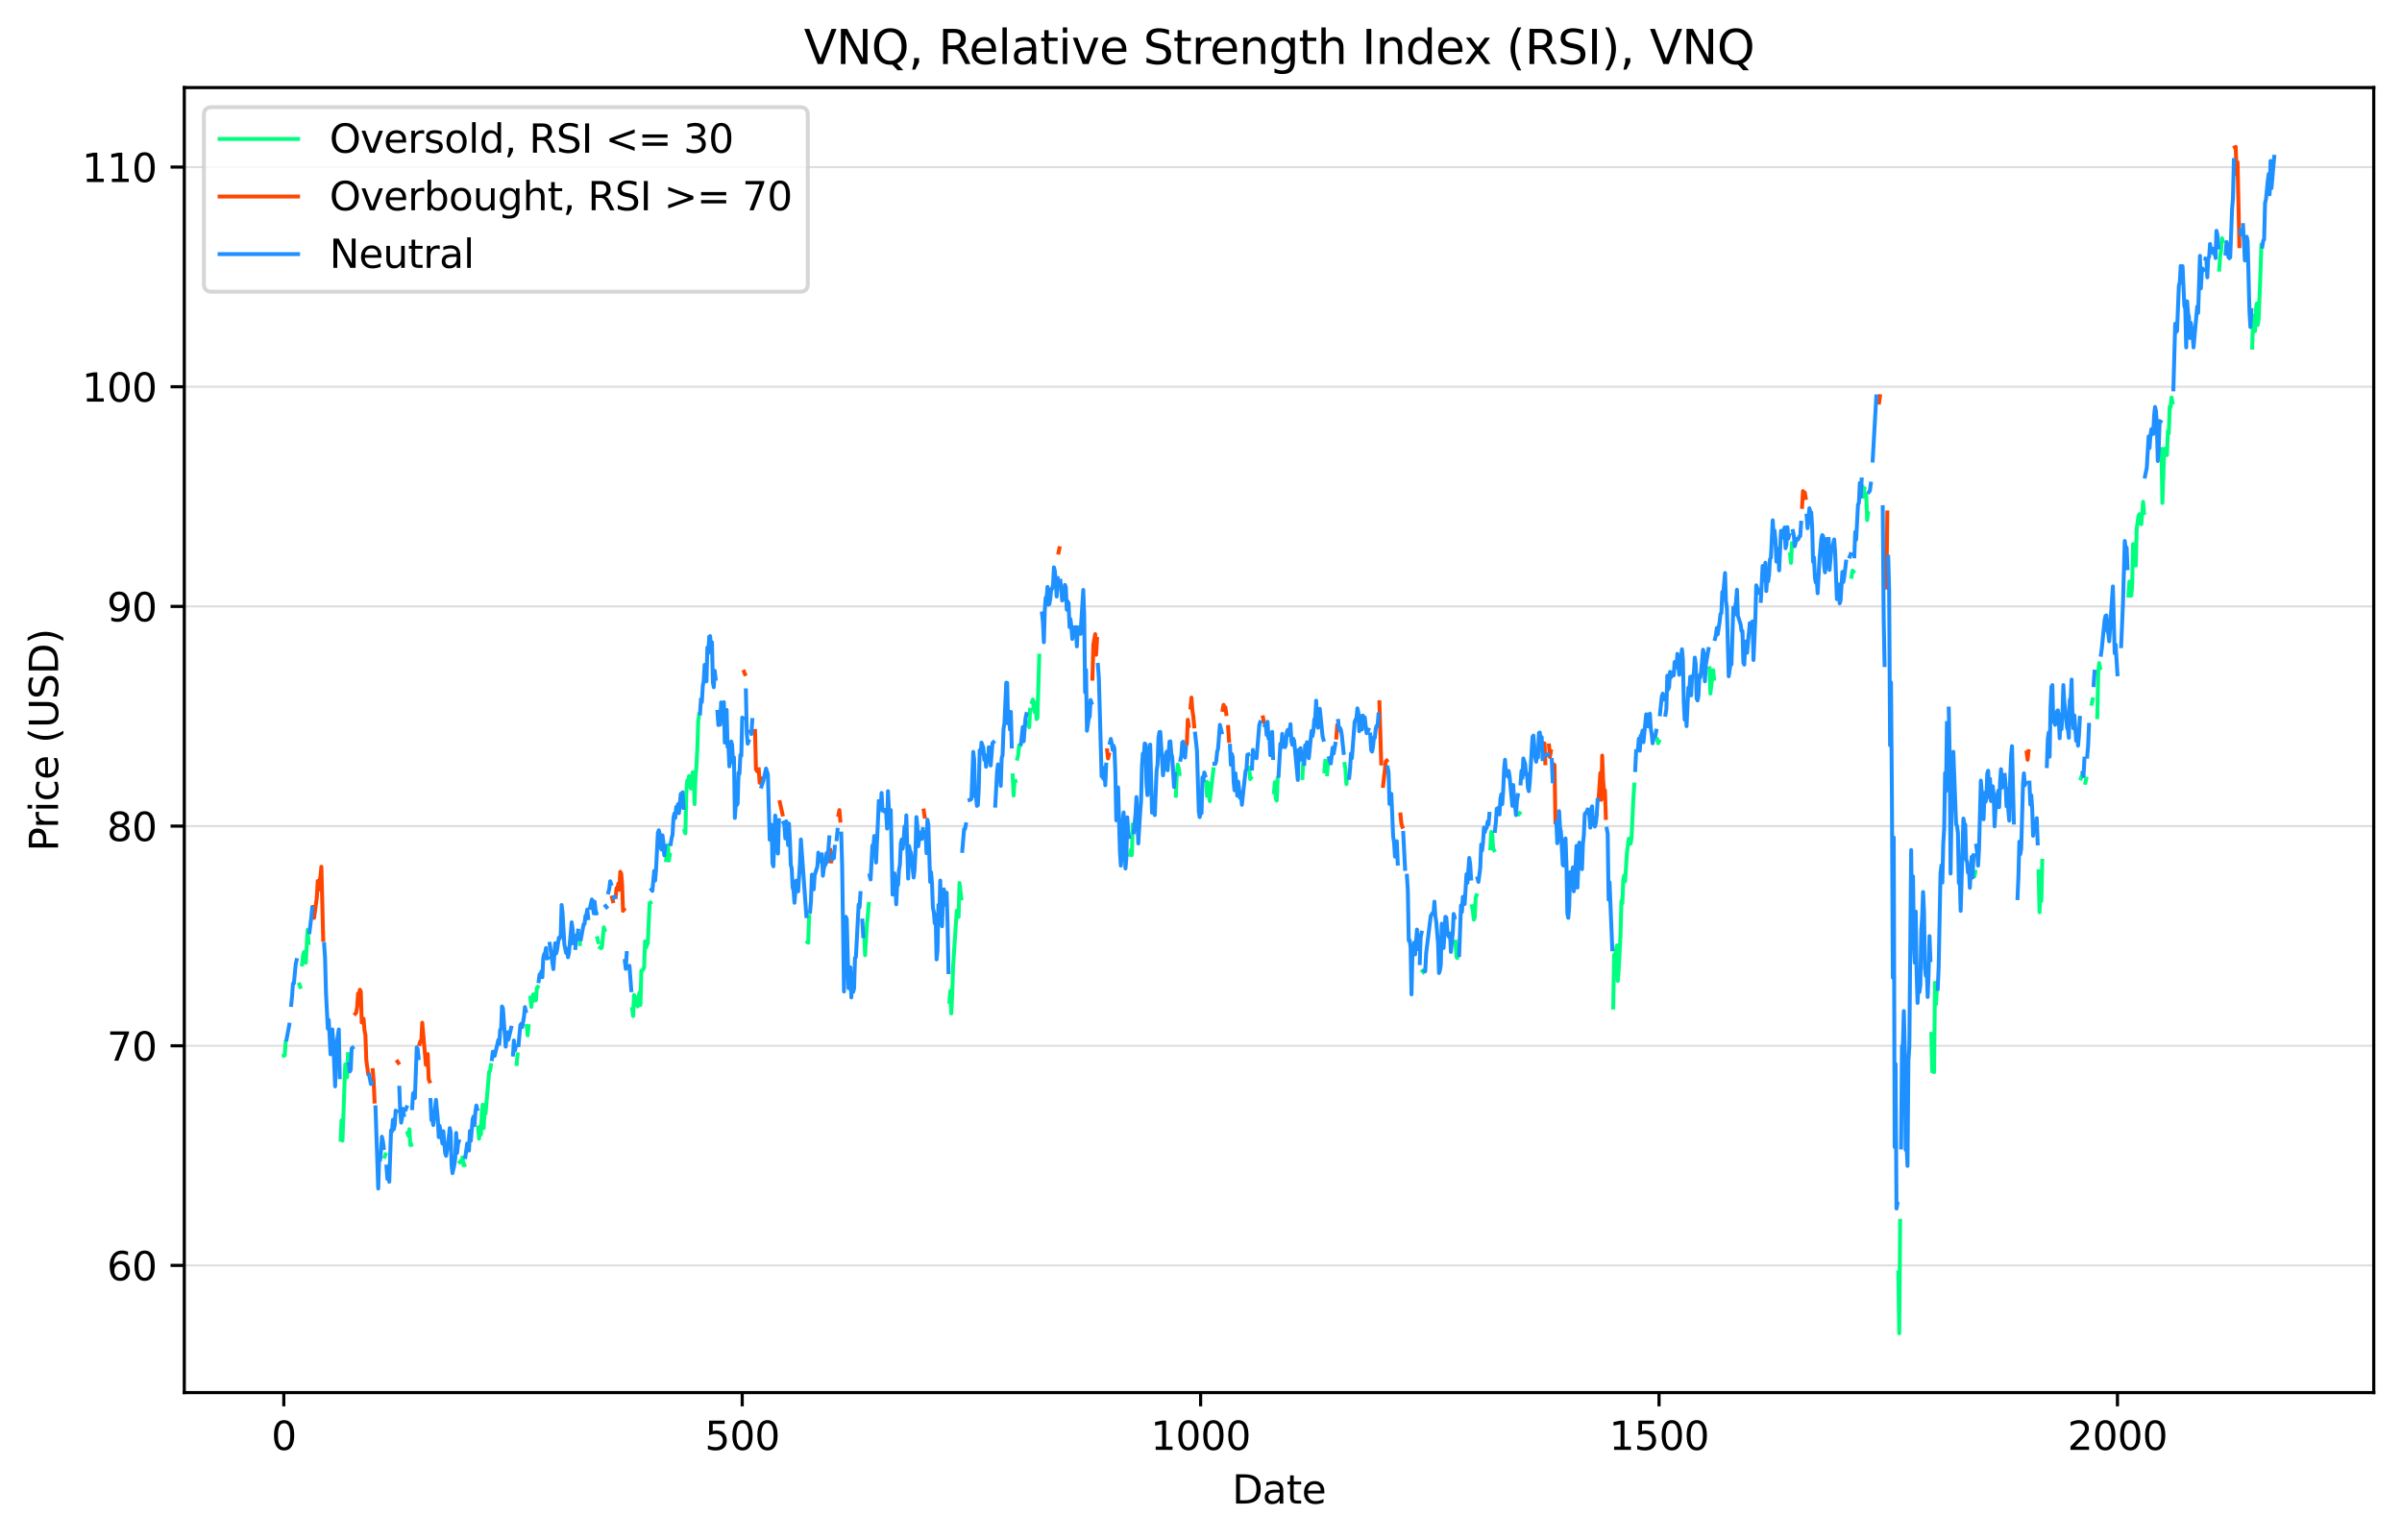 <?xml version="1.0" encoding="utf-8" standalone="no"?>
<!DOCTYPE svg PUBLIC "-//W3C//DTD SVG 1.1//EN"
  "http://www.w3.org/Graphics/SVG/1.1/DTD/svg11.dtd">
<svg xmlns:xlink="http://www.w3.org/1999/xlink" width="612.166pt" height="392.514pt" viewBox="0 0 612.166 392.514" xmlns="http://www.w3.org/2000/svg" version="1.1">
 <defs>
  <style type="text/css">*{stroke-linejoin: round; stroke-linecap: butt}</style>
 </defs>
 <g id="figure_1">
  <g id="patch_1">
   <path d="M 0 392.514 
L 612.166 392.514 
L 612.166 0 
L 0 0 
z
" style="fill: #ffffff"/>
  </g>
  <g id="axes_1">
   <g id="patch_2">
    <path d="M 46.966 354.958 
L 604.966 354.958 
L 604.966 22.318 
L 46.966 22.318 
z
" style="fill: #ffffff"/>
   </g>
   <g id="matplotlib.axis_1">
    <g id="xtick_1">
     <g id="line2d_1">
      <defs>
       <path id="m46dd710ae4" d="M 0 0 
L 0 3.5 
" style="stroke: #000000; stroke-width: 0.8"/>
      </defs>
      <g>
       <use xlink:href="#m46dd710ae4" x="72.329" y="354.958" style="stroke: #000000; stroke-width: 0.8"/>
      </g>
     </g>
     <g id="text_1">
      <!-- 0 -->
      <g transform="translate(69.148 369.557)scale(0.1 -0.1)">
       <defs>
        <path id="DejaVuSans-30" d="M 2034 4250 
Q 1547 4250 1301 3770 
Q 1056 3291 1056 2328 
Q 1056 1369 1301 889 
Q 1547 409 2034 409 
Q 2525 409 2770 889 
Q 3016 1369 3016 2328 
Q 3016 3291 2770 3770 
Q 2525 4250 2034 4250 
z
M 2034 4750 
Q 2819 4750 3233 4129 
Q 3647 3509 3647 2328 
Q 3647 1150 3233 529 
Q 2819 -91 2034 -91 
Q 1250 -91 836 529 
Q 422 1150 422 2328 
Q 422 3509 836 4129 
Q 1250 4750 2034 4750 
z
" transform="scale(0.016)"/>
       </defs>
       <use xlink:href="#DejaVuSans-30"/>
      </g>
     </g>
    </g>
    <g id="xtick_2">
     <g id="line2d_2">
      <g>
       <use xlink:href="#m46dd710ae4" x="189.159" y="354.958" style="stroke: #000000; stroke-width: 0.8"/>
      </g>
     </g>
     <g id="text_2">
      <!-- 500 -->
      <g transform="translate(179.615 369.557)scale(0.1 -0.1)">
       <defs>
        <path id="DejaVuSans-35" d="M 691 4666 
L 3169 4666 
L 3169 4134 
L 1269 4134 
L 1269 2991 
Q 1406 3038 1543 3061 
Q 1681 3084 1819 3084 
Q 2600 3084 3056 2656 
Q 3513 2228 3513 1497 
Q 3513 744 3044 326 
Q 2575 -91 1722 -91 
Q 1428 -91 1123 -41 
Q 819 9 494 109 
L 494 744 
Q 775 591 1075 516 
Q 1375 441 1709 441 
Q 2250 441 2565 725 
Q 2881 1009 2881 1497 
Q 2881 1984 2565 2268 
Q 2250 2553 1709 2553 
Q 1456 2553 1204 2497 
Q 953 2441 691 2322 
L 691 4666 
z
" transform="scale(0.016)"/>
       </defs>
       <use xlink:href="#DejaVuSans-35"/>
       <use xlink:href="#DejaVuSans-30" x="63.623"/>
       <use xlink:href="#DejaVuSans-30" x="127.246"/>
      </g>
     </g>
    </g>
    <g id="xtick_3">
     <g id="line2d_3">
      <g>
       <use xlink:href="#m46dd710ae4" x="305.988" y="354.958" style="stroke: #000000; stroke-width: 0.8"/>
      </g>
     </g>
     <g id="text_3">
      <!-- 1000 -->
      <g transform="translate(293.263 369.557)scale(0.1 -0.1)">
       <defs>
        <path id="DejaVuSans-31" d="M 794 531 
L 1825 531 
L 1825 4091 
L 703 3866 
L 703 4441 
L 1819 4666 
L 2450 4666 
L 2450 531 
L 3481 531 
L 3481 0 
L 794 0 
L 794 531 
z
" transform="scale(0.016)"/>
       </defs>
       <use xlink:href="#DejaVuSans-31"/>
       <use xlink:href="#DejaVuSans-30" x="63.623"/>
       <use xlink:href="#DejaVuSans-30" x="127.246"/>
       <use xlink:href="#DejaVuSans-30" x="190.869"/>
      </g>
     </g>
    </g>
    <g id="xtick_4">
     <g id="line2d_4">
      <g>
       <use xlink:href="#m46dd710ae4" x="422.817" y="354.958" style="stroke: #000000; stroke-width: 0.8"/>
      </g>
     </g>
     <g id="text_4">
      <!-- 1500 -->
      <g transform="translate(410.092 369.557)scale(0.1 -0.1)">
       <use xlink:href="#DejaVuSans-31"/>
       <use xlink:href="#DejaVuSans-35" x="63.623"/>
       <use xlink:href="#DejaVuSans-30" x="127.246"/>
       <use xlink:href="#DejaVuSans-30" x="190.869"/>
      </g>
     </g>
    </g>
    <g id="xtick_5">
     <g id="line2d_5">
      <g>
       <use xlink:href="#m46dd710ae4" x="539.646" y="354.958" style="stroke: #000000; stroke-width: 0.8"/>
      </g>
     </g>
     <g id="text_5">
      <!-- 2000 -->
      <g transform="translate(526.921 369.557)scale(0.1 -0.1)">
       <defs>
        <path id="DejaVuSans-32" d="M 1228 531 
L 3431 531 
L 3431 0 
L 469 0 
L 469 531 
Q 828 903 1448 1529 
Q 2069 2156 2228 2338 
Q 2531 2678 2651 2914 
Q 2772 3150 2772 3378 
Q 2772 3750 2511 3984 
Q 2250 4219 1831 4219 
Q 1534 4219 1204 4116 
Q 875 4013 500 3803 
L 500 4441 
Q 881 4594 1212 4672 
Q 1544 4750 1819 4750 
Q 2544 4750 2975 4387 
Q 3406 4025 3406 3419 
Q 3406 3131 3298 2873 
Q 3191 2616 2906 2266 
Q 2828 2175 2409 1742 
Q 1991 1309 1228 531 
z
" transform="scale(0.016)"/>
       </defs>
       <use xlink:href="#DejaVuSans-32"/>
       <use xlink:href="#DejaVuSans-30" x="63.623"/>
       <use xlink:href="#DejaVuSans-30" x="127.246"/>
       <use xlink:href="#DejaVuSans-30" x="190.869"/>
      </g>
     </g>
    </g>
    <g id="text_6">
     <!-- Date -->
     <g transform="translate(314.015 383.235)scale(0.1 -0.1)">
      <defs>
       <path id="DejaVuSans-44" d="M 1259 4147 
L 1259 519 
L 2022 519 
Q 2988 519 3436 956 
Q 3884 1394 3884 2338 
Q 3884 3275 3436 3711 
Q 2988 4147 2022 4147 
L 1259 4147 
z
M 628 4666 
L 1925 4666 
Q 3281 4666 3915 4102 
Q 4550 3538 4550 2338 
Q 4550 1131 3912 565 
Q 3275 0 1925 0 
L 628 0 
L 628 4666 
z
" transform="scale(0.016)"/>
       <path id="DejaVuSans-61" d="M 2194 1759 
Q 1497 1759 1228 1600 
Q 959 1441 959 1056 
Q 959 750 1161 570 
Q 1363 391 1709 391 
Q 2188 391 2477 730 
Q 2766 1069 2766 1631 
L 2766 1759 
L 2194 1759 
z
M 3341 1997 
L 3341 0 
L 2766 0 
L 2766 531 
Q 2569 213 2275 61 
Q 1981 -91 1556 -91 
Q 1019 -91 701 211 
Q 384 513 384 1019 
Q 384 1609 779 1909 
Q 1175 2209 1959 2209 
L 2766 2209 
L 2766 2266 
Q 2766 2663 2505 2880 
Q 2244 3097 1772 3097 
Q 1472 3097 1187 3025 
Q 903 2953 641 2809 
L 641 3341 
Q 956 3463 1253 3523 
Q 1550 3584 1831 3584 
Q 2591 3584 2966 3190 
Q 3341 2797 3341 1997 
z
" transform="scale(0.016)"/>
       <path id="DejaVuSans-74" d="M 1172 4494 
L 1172 3500 
L 2356 3500 
L 2356 3053 
L 1172 3053 
L 1172 1153 
Q 1172 725 1289 603 
Q 1406 481 1766 481 
L 2356 481 
L 2356 0 
L 1766 0 
Q 1100 0 847 248 
Q 594 497 594 1153 
L 594 3053 
L 172 3053 
L 172 3500 
L 594 3500 
L 594 4494 
L 1172 4494 
z
" transform="scale(0.016)"/>
       <path id="DejaVuSans-65" d="M 3597 1894 
L 3597 1613 
L 953 1613 
Q 991 1019 1311 708 
Q 1631 397 2203 397 
Q 2534 397 2845 478 
Q 3156 559 3463 722 
L 3463 178 
Q 3153 47 2828 -22 
Q 2503 -91 2169 -91 
Q 1331 -91 842 396 
Q 353 884 353 1716 
Q 353 2575 817 3079 
Q 1281 3584 2069 3584 
Q 2775 3584 3186 3129 
Q 3597 2675 3597 1894 
z
M 3022 2063 
Q 3016 2534 2758 2815 
Q 2500 3097 2075 3097 
Q 1594 3097 1305 2825 
Q 1016 2553 972 2059 
L 3022 2063 
z
" transform="scale(0.016)"/>
      </defs>
      <use xlink:href="#DejaVuSans-44"/>
      <use xlink:href="#DejaVuSans-61" x="77.002"/>
      <use xlink:href="#DejaVuSans-74" x="138.281"/>
      <use xlink:href="#DejaVuSans-65" x="177.49"/>
     </g>
    </g>
   </g>
   <g id="matplotlib.axis_2">
    <g id="ytick_1">
     <g id="line2d_6">
      <path d="M 46.966 322.537 
L 604.966 322.537 
" clip-path="url(#p85c3140d79)" style="fill: none; stroke: #dcdcdc; stroke-width: 0.5; stroke-linecap: square"/>
     </g>
     <g id="line2d_7">
      <defs>
       <path id="m050192ab1a" d="M 0 0 
L -3.5 0 
" style="stroke: #000000; stroke-width: 0.8"/>
      </defs>
      <g>
       <use xlink:href="#m050192ab1a" x="46.966" y="322.537" style="stroke: #000000; stroke-width: 0.8"/>
      </g>
     </g>
     <g id="text_7">
      <!-- 60 -->
      <g transform="translate(27.241 326.337)scale(0.1 -0.1)">
       <defs>
        <path id="DejaVuSans-36" d="M 2113 2584 
Q 1688 2584 1439 2293 
Q 1191 2003 1191 1497 
Q 1191 994 1439 701 
Q 1688 409 2113 409 
Q 2538 409 2786 701 
Q 3034 994 3034 1497 
Q 3034 2003 2786 2293 
Q 2538 2584 2113 2584 
z
M 3366 4563 
L 3366 3988 
Q 3128 4100 2886 4159 
Q 2644 4219 2406 4219 
Q 1781 4219 1451 3797 
Q 1122 3375 1075 2522 
Q 1259 2794 1537 2939 
Q 1816 3084 2150 3084 
Q 2853 3084 3261 2657 
Q 3669 2231 3669 1497 
Q 3669 778 3244 343 
Q 2819 -91 2113 -91 
Q 1303 -91 875 529 
Q 447 1150 447 2328 
Q 447 3434 972 4092 
Q 1497 4750 2381 4750 
Q 2619 4750 2861 4703 
Q 3103 4656 3366 4563 
z
" transform="scale(0.016)"/>
       </defs>
       <use xlink:href="#DejaVuSans-36"/>
       <use xlink:href="#DejaVuSans-30" x="63.623"/>
      </g>
     </g>
    </g>
    <g id="ytick_2">
     <g id="line2d_8">
      <path d="M 46.966 266.548 
L 604.966 266.548 
" clip-path="url(#p85c3140d79)" style="fill: none; stroke: #dcdcdc; stroke-width: 0.5; stroke-linecap: square"/>
     </g>
     <g id="line2d_9">
      <g>
       <use xlink:href="#m050192ab1a" x="46.966" y="266.548" style="stroke: #000000; stroke-width: 0.8"/>
      </g>
     </g>
     <g id="text_8">
      <!-- 70 -->
      <g transform="translate(27.241 270.347)scale(0.1 -0.1)">
       <defs>
        <path id="DejaVuSans-37" d="M 525 4666 
L 3525 4666 
L 3525 4397 
L 1831 0 
L 1172 0 
L 2766 4134 
L 525 4134 
L 525 4666 
z
" transform="scale(0.016)"/>
       </defs>
       <use xlink:href="#DejaVuSans-37"/>
       <use xlink:href="#DejaVuSans-30" x="63.623"/>
      </g>
     </g>
    </g>
    <g id="ytick_3">
     <g id="line2d_10">
      <path d="M 46.966 210.558 
L 604.966 210.558 
" clip-path="url(#p85c3140d79)" style="fill: none; stroke: #dcdcdc; stroke-width: 0.5; stroke-linecap: square"/>
     </g>
     <g id="line2d_11">
      <g>
       <use xlink:href="#m050192ab1a" x="46.966" y="210.558" style="stroke: #000000; stroke-width: 0.8"/>
      </g>
     </g>
     <g id="text_9">
      <!-- 80 -->
      <g transform="translate(27.241 214.357)scale(0.1 -0.1)">
       <defs>
        <path id="DejaVuSans-38" d="M 2034 2216 
Q 1584 2216 1326 1975 
Q 1069 1734 1069 1313 
Q 1069 891 1326 650 
Q 1584 409 2034 409 
Q 2484 409 2743 651 
Q 3003 894 3003 1313 
Q 3003 1734 2745 1975 
Q 2488 2216 2034 2216 
z
M 1403 2484 
Q 997 2584 770 2862 
Q 544 3141 544 3541 
Q 544 4100 942 4425 
Q 1341 4750 2034 4750 
Q 2731 4750 3128 4425 
Q 3525 4100 3525 3541 
Q 3525 3141 3298 2862 
Q 3072 2584 2669 2484 
Q 3125 2378 3379 2068 
Q 3634 1759 3634 1313 
Q 3634 634 3220 271 
Q 2806 -91 2034 -91 
Q 1263 -91 848 271 
Q 434 634 434 1313 
Q 434 1759 690 2068 
Q 947 2378 1403 2484 
z
M 1172 3481 
Q 1172 3119 1398 2916 
Q 1625 2713 2034 2713 
Q 2441 2713 2670 2916 
Q 2900 3119 2900 3481 
Q 2900 3844 2670 4047 
Q 2441 4250 2034 4250 
Q 1625 4250 1398 4047 
Q 1172 3844 1172 3481 
z
" transform="scale(0.016)"/>
       </defs>
       <use xlink:href="#DejaVuSans-38"/>
       <use xlink:href="#DejaVuSans-30" x="63.623"/>
      </g>
     </g>
    </g>
    <g id="ytick_4">
     <g id="line2d_12">
      <path d="M 46.966 154.568 
L 604.966 154.568 
" clip-path="url(#p85c3140d79)" style="fill: none; stroke: #dcdcdc; stroke-width: 0.5; stroke-linecap: square"/>
     </g>
     <g id="line2d_13">
      <g>
       <use xlink:href="#m050192ab1a" x="46.966" y="154.568" style="stroke: #000000; stroke-width: 0.8"/>
      </g>
     </g>
     <g id="text_10">
      <!-- 90 -->
      <g transform="translate(27.241 158.368)scale(0.1 -0.1)">
       <defs>
        <path id="DejaVuSans-39" d="M 703 97 
L 703 672 
Q 941 559 1184 500 
Q 1428 441 1663 441 
Q 2288 441 2617 861 
Q 2947 1281 2994 2138 
Q 2813 1869 2534 1725 
Q 2256 1581 1919 1581 
Q 1219 1581 811 2004 
Q 403 2428 403 3163 
Q 403 3881 828 4315 
Q 1253 4750 1959 4750 
Q 2769 4750 3195 4129 
Q 3622 3509 3622 2328 
Q 3622 1225 3098 567 
Q 2575 -91 1691 -91 
Q 1453 -91 1209 -44 
Q 966 3 703 97 
z
M 1959 2075 
Q 2384 2075 2632 2365 
Q 2881 2656 2881 3163 
Q 2881 3666 2632 3958 
Q 2384 4250 1959 4250 
Q 1534 4250 1286 3958 
Q 1038 3666 1038 3163 
Q 1038 2656 1286 2365 
Q 1534 2075 1959 2075 
z
" transform="scale(0.016)"/>
       </defs>
       <use xlink:href="#DejaVuSans-39"/>
       <use xlink:href="#DejaVuSans-30" x="63.623"/>
      </g>
     </g>
    </g>
    <g id="ytick_5">
     <g id="line2d_14">
      <path d="M 46.966 98.579 
L 604.966 98.579 
" clip-path="url(#p85c3140d79)" style="fill: none; stroke: #dcdcdc; stroke-width: 0.5; stroke-linecap: square"/>
     </g>
     <g id="line2d_15">
      <g>
       <use xlink:href="#m050192ab1a" x="46.966" y="98.579" style="stroke: #000000; stroke-width: 0.8"/>
      </g>
     </g>
     <g id="text_11">
      <!-- 100 -->
      <g transform="translate(20.878 102.378)scale(0.1 -0.1)">
       <use xlink:href="#DejaVuSans-31"/>
       <use xlink:href="#DejaVuSans-30" x="63.623"/>
       <use xlink:href="#DejaVuSans-30" x="127.246"/>
      </g>
     </g>
    </g>
    <g id="ytick_6">
     <g id="line2d_16">
      <path d="M 46.966 42.589 
L 604.966 42.589 
" clip-path="url(#p85c3140d79)" style="fill: none; stroke: #dcdcdc; stroke-width: 0.5; stroke-linecap: square"/>
     </g>
     <g id="line2d_17">
      <g>
       <use xlink:href="#m050192ab1a" x="46.966" y="42.589" style="stroke: #000000; stroke-width: 0.8"/>
      </g>
     </g>
     <g id="text_12">
      <!-- 110 -->
      <g transform="translate(20.878 46.388)scale(0.1 -0.1)">
       <use xlink:href="#DejaVuSans-31"/>
       <use xlink:href="#DejaVuSans-31" x="63.623"/>
       <use xlink:href="#DejaVuSans-30" x="127.246"/>
      </g>
     </g>
    </g>
    <g id="text_13">
     <!-- Price (USD) -->
     <g transform="translate(14.798 217.01)rotate(-90)scale(0.1 -0.1)">
      <defs>
       <path id="DejaVuSans-50" d="M 1259 4147 
L 1259 2394 
L 2053 2394 
Q 2494 2394 2734 2622 
Q 2975 2850 2975 3272 
Q 2975 3691 2734 3919 
Q 2494 4147 2053 4147 
L 1259 4147 
z
M 628 4666 
L 2053 4666 
Q 2838 4666 3239 4311 
Q 3641 3956 3641 3272 
Q 3641 2581 3239 2228 
Q 2838 1875 2053 1875 
L 1259 1875 
L 1259 0 
L 628 0 
L 628 4666 
z
" transform="scale(0.016)"/>
       <path id="DejaVuSans-72" d="M 2631 2963 
Q 2534 3019 2420 3045 
Q 2306 3072 2169 3072 
Q 1681 3072 1420 2755 
Q 1159 2438 1159 1844 
L 1159 0 
L 581 0 
L 581 3500 
L 1159 3500 
L 1159 2956 
Q 1341 3275 1631 3429 
Q 1922 3584 2338 3584 
Q 2397 3584 2469 3576 
Q 2541 3569 2628 3553 
L 2631 2963 
z
" transform="scale(0.016)"/>
       <path id="DejaVuSans-69" d="M 603 3500 
L 1178 3500 
L 1178 0 
L 603 0 
L 603 3500 
z
M 603 4863 
L 1178 4863 
L 1178 4134 
L 603 4134 
L 603 4863 
z
" transform="scale(0.016)"/>
       <path id="DejaVuSans-63" d="M 3122 3366 
L 3122 2828 
Q 2878 2963 2633 3030 
Q 2388 3097 2138 3097 
Q 1578 3097 1268 2742 
Q 959 2388 959 1747 
Q 959 1106 1268 751 
Q 1578 397 2138 397 
Q 2388 397 2633 464 
Q 2878 531 3122 666 
L 3122 134 
Q 2881 22 2623 -34 
Q 2366 -91 2075 -91 
Q 1284 -91 818 406 
Q 353 903 353 1747 
Q 353 2603 823 3093 
Q 1294 3584 2113 3584 
Q 2378 3584 2631 3529 
Q 2884 3475 3122 3366 
z
" transform="scale(0.016)"/>
       <path id="DejaVuSans-20" transform="scale(0.016)"/>
       <path id="DejaVuSans-28" d="M 1984 4856 
Q 1566 4138 1362 3434 
Q 1159 2731 1159 2009 
Q 1159 1288 1364 580 
Q 1569 -128 1984 -844 
L 1484 -844 
Q 1016 -109 783 600 
Q 550 1309 550 2009 
Q 550 2706 781 3412 
Q 1013 4119 1484 4856 
L 1984 4856 
z
" transform="scale(0.016)"/>
       <path id="DejaVuSans-55" d="M 556 4666 
L 1191 4666 
L 1191 1831 
Q 1191 1081 1462 751 
Q 1734 422 2344 422 
Q 2950 422 3222 751 
Q 3494 1081 3494 1831 
L 3494 4666 
L 4128 4666 
L 4128 1753 
Q 4128 841 3676 375 
Q 3225 -91 2344 -91 
Q 1459 -91 1007 375 
Q 556 841 556 1753 
L 556 4666 
z
" transform="scale(0.016)"/>
       <path id="DejaVuSans-53" d="M 3425 4513 
L 3425 3897 
Q 3066 4069 2747 4153 
Q 2428 4238 2131 4238 
Q 1616 4238 1336 4038 
Q 1056 3838 1056 3469 
Q 1056 3159 1242 3001 
Q 1428 2844 1947 2747 
L 2328 2669 
Q 3034 2534 3370 2195 
Q 3706 1856 3706 1288 
Q 3706 609 3251 259 
Q 2797 -91 1919 -91 
Q 1588 -91 1214 -16 
Q 841 59 441 206 
L 441 856 
Q 825 641 1194 531 
Q 1563 422 1919 422 
Q 2459 422 2753 634 
Q 3047 847 3047 1241 
Q 3047 1584 2836 1778 
Q 2625 1972 2144 2069 
L 1759 2144 
Q 1053 2284 737 2584 
Q 422 2884 422 3419 
Q 422 4038 858 4394 
Q 1294 4750 2059 4750 
Q 2388 4750 2728 4690 
Q 3069 4631 3425 4513 
z
" transform="scale(0.016)"/>
       <path id="DejaVuSans-29" d="M 513 4856 
L 1013 4856 
Q 1481 4119 1714 3412 
Q 1947 2706 1947 2009 
Q 1947 1309 1714 600 
Q 1481 -109 1013 -844 
L 513 -844 
Q 928 -128 1133 580 
Q 1338 1288 1338 2009 
Q 1338 2731 1133 3434 
Q 928 4138 513 4856 
z
" transform="scale(0.016)"/>
      </defs>
      <use xlink:href="#DejaVuSans-50"/>
      <use xlink:href="#DejaVuSans-72" x="58.553"/>
      <use xlink:href="#DejaVuSans-69" x="99.666"/>
      <use xlink:href="#DejaVuSans-63" x="127.449"/>
      <use xlink:href="#DejaVuSans-65" x="182.43"/>
      <use xlink:href="#DejaVuSans-20" x="243.953"/>
      <use xlink:href="#DejaVuSans-28" x="275.74"/>
      <use xlink:href="#DejaVuSans-55" x="314.754"/>
      <use xlink:href="#DejaVuSans-53" x="387.947"/>
      <use xlink:href="#DejaVuSans-44" x="451.424"/>
      <use xlink:href="#DejaVuSans-29" x="528.426"/>
     </g>
    </g>
   </g>
   <g id="line2d_18">
    <path d="M 72.329 269.067 
L 72.563 269.011 
L 72.797 265.652 
M 76.301 250.927 
L 76.535 251.542 
M 77.002 245.832 
L 77.236 243.536 
L 77.47 242.663 
L 77.937 245.384 
L 78.404 236.985 
L 78.638 240.345 
M 86.816 290.511 
L 87.05 285.528 
L 87.283 290.735 
L 87.984 271.307 
L 88.218 273.714 
L 88.452 274.554 
L 88.685 268.675 
M 98.032 294.822 
L 98.265 294.263 
M 103.873 288.776 
L 104.107 289.503 
L 104.34 287.824 
L 104.574 291.855 
L 104.808 291.799 
M 117.192 296.222 
L 117.425 295.942 
M 117.893 295.046 
L 118.126 297.006 
L 118.36 296.95 
M 121.865 287.376 
L 122.099 290.231 
L 122.332 287.152 
L 122.566 289.168 
L 122.8 283.569 
L 123.033 281.553 
L 123.267 287.544 
L 123.5 283.065 
L 123.734 283.848 
L 124.669 273.154 
L 124.902 272.931 
L 125.136 271.475 
M 131.679 271.195 
L 131.912 268.731 
M 134.249 261.509 
L 134.482 263.916 
L 134.716 261.565 
M 135.183 254.286 
L 135.417 256.638 
L 135.651 254.342 
L 135.884 253.446 
L 136.118 255.07 
L 136.352 253.39 
L 136.585 254.958 
L 136.819 251.822 
L 137.053 251.542 
M 147.567 238.217 
L 147.801 240.624 
M 152.24 239.113 
L 152.474 240.121 
M 152.941 241.52 
L 153.175 241.688 
L 153.409 241.464 
L 153.876 236.369 
L 154.11 237.041 
M 161.12 257.197 
L 161.353 258.989 
L 161.587 253.614 
L 161.82 254.174 
L 162.054 256.19 
L 162.288 255.854 
L 162.521 256.526 
L 162.755 254.006 
L 162.989 252.942 
L 163.222 256.134 
L 163.456 247.399 
L 163.69 247.399 
L 164.157 246.615 
L 164.391 239.953 
L 164.624 241.576 
L 165.092 240.401 
L 165.559 230.154 
L 165.793 230.042 
M 169.765 219.236 
L 170.232 215.373 
L 170.466 219.348 
L 170.7 217.893 
M 174.438 211.79 
L 174.672 212.406 
L 174.905 202.16 
L 175.139 198.968 
L 175.373 199.192 
L 175.606 197.792 
L 176.074 200.984 
L 176.307 199.36 
L 176.541 196.841 
L 176.775 197.177 
L 177.008 204.959 
L 177.242 198.128 
L 177.476 195.609 
L 177.709 191.018 
L 177.943 183.851 
L 178.177 182.059 
M 205.748 240.121 
L 205.982 240.289 
L 206.216 233.402 
M 220.235 236.929 
L 220.469 243.48 
L 220.936 235.529 
L 221.17 233.458 
L 221.403 230.378 
M 241.965 255.35 
L 242.199 252.55 
L 242.433 258.317 
L 242.666 253.726 
L 242.9 246.279 
L 243.835 232.114 
L 244.068 233.234 
L 244.302 233.738 
L 244.536 225.059 
L 245.003 228.979 
M 258.088 197.624 
L 258.321 202.776 
L 258.555 199.136 
L 258.789 199.08 
M 259.256 193.369 
L 259.49 192.473 
L 259.723 189.954 
L 259.957 190.01 
M 261.826 184.243 
L 262.06 184.131 
L 262.294 185.363 
L 262.527 180.884 
M 262.995 178.98 
L 263.228 178.308 
L 263.462 180.772 
L 263.696 181.499 
L 263.929 179.092 
L 264.163 183.291 
L 264.397 183.011 
L 264.864 167.11 
M 287.996 217.893 
L 288.23 216.605 
L 288.463 217.949 
L 288.697 210.222 
M 299.679 202.831 
L 299.913 197.401 
L 300.146 194.881 
L 300.38 195.665 
L 300.614 197.289 
M 307.39 199.304 
L 307.623 202.887 
L 307.857 199.528 
L 308.091 200.032 
L 308.324 204.175 
L 309.259 196.057 
M 318.372 195.665 
L 318.605 198.576 
L 318.839 198.296 
M 324.681 201.936 
L 324.914 199.36 
L 325.148 203.559 
L 325.381 204.063 
L 325.615 198.464 
M 331.924 198.296 
L 332.158 193.369 
M 337.532 196.617 
L 337.765 193.929 
M 338.233 197.345 
L 338.466 194.209 
M 342.672 194.713 
L 342.906 196.057 
L 343.14 199.864 
L 343.373 197.792 
L 343.607 198.184 
M 362.533 247.511 
L 362.767 247.791 
M 370.945 240.009 
L 371.179 243.872 
L 371.412 244.208 
L 371.646 242.64 
M 375.151 230.994 
L 375.384 232.282 
L 375.618 234.41 
L 375.852 233.85 
L 376.085 228.811 
L 376.319 228.195 
M 379.824 216.213 
L 380.058 212.014 
L 380.291 212.294 
L 380.525 216.269 
L 380.759 216.717 
M 387.067 207.535 
L 387.301 207.255 
M 411.134 256.806 
L 411.368 243.368 
L 411.601 243.424 
L 412.069 240.96 
L 412.302 250.031 
L 412.536 247.175 
L 413.003 238.273 
L 413.237 229.595 
L 413.471 230.21 
L 413.704 224.388 
L 413.938 223.156 
L 414.172 224.611 
L 414.639 217.389 
L 415.106 213.749 
L 415.34 215.093 
L 415.574 215.037 
L 415.807 213.526 
L 416.275 203.559 
L 416.508 199.976 
M 422.35 188.442 
L 422.583 189.45 
L 422.817 188.946 
M 435.668 170.302 
L 435.902 176.796 
L 436.603 170.805 
L 436.837 172.989 
M 456.23 141.299 
L 456.464 143.482 
L 456.698 138.499 
M 471.885 147.01 
L 472.119 145.442 
L 472.353 145.722 
M 474.689 124.054 
L 474.923 126.63 
L 475.157 124.502 
M 475.624 126.07 
L 475.858 132.565 
L 476.091 130.829 
M 483.802 324.329 
L 484.036 339.838 
L 484.269 311.171 
M 492.214 263.524 
L 492.447 273.098 
L 492.681 271.755 
L 492.915 273.266 
L 493.148 250.479 
L 493.382 255.966 
L 493.616 252.382 
M 503.196 223.268 
L 503.429 222.204 
M 519.552 222.092 
L 519.785 232.506 
L 520.019 226.795 
L 520.253 229.651 
L 520.486 219.404 
M 530.3 198.408 
L 530.534 197.736 
M 531.468 199.528 
L 531.702 198.464 
M 533.104 179.372 
L 533.338 178.252 
M 534.506 182.787 
L 534.74 171.925 
L 534.973 169.014 
L 535.207 170.246 
M 542.45 151.825 
L 542.684 148.242 
L 542.918 148.969 
L 543.151 151.825 
L 543.385 149.641 
L 543.619 138.667 
L 543.852 141.691 
L 544.086 141.019 
L 544.32 144.154 
L 544.553 134.804 
L 545.021 131.445 
L 545.254 131.053 
L 545.488 133.012 
L 545.721 133.628 
L 546.189 127.917 
L 546.422 130.717 
M 550.862 114.424 
L 551.096 128.197 
L 551.563 114.928 
L 551.797 114.368 
L 552.03 114.256 
L 552.264 115.992 
L 552.498 109.889 
L 552.731 110.449 
L 552.965 103.618 
L 553.199 103.786 
L 553.432 101.322 
L 553.666 102.61 
M 565.582 68.736 
L 565.816 65.265 
L 566.05 63.977 
L 566.283 60.73 
L 566.517 61.458 
M 573.994 88.613 
L 574.228 80.55 
L 574.462 80.438 
L 574.695 84.413 
L 574.929 78.926 
L 575.162 77.359 
L 575.396 82.846 
L 575.63 81.39 
L 576.097 69.576 
L 576.331 62.41 
L 576.331 62.41 
" clip-path="url(#p85c3140d79)" style="fill: none; stroke: #00ff7f; stroke-linecap: square"/>
   </g>
   <g id="line2d_19">
    <path d="M 79.806 231.162 
L 80.04 233.962 
L 80.741 228.811 
L 80.975 224.555 
L 81.208 226.795 
L 81.442 224.388 
L 81.676 223.38 
L 81.909 220.916 
L 82.377 239.561 
M 90.555 258.373 
L 90.788 258.093 
L 91.022 256.638 
L 91.256 253.222 
L 91.489 253.502 
L 91.723 252.27 
L 91.957 252.718 
L 92.19 260.613 
L 92.658 259.661 
L 92.891 262.628 
L 93.125 263.804 
L 93.359 270.243 
L 93.826 273.658 
M 94.994 272.763 
L 95.228 275.506 
L 95.461 280.769 
M 101.303 270.579 
L 101.537 270.915 
M 106.911 266.1 
L 107.144 265.372 
L 107.378 265.484 
L 107.612 260.669 
L 108.546 271.419 
L 108.78 269.403 
L 109.014 268.675 
L 109.247 275.058 
L 109.481 275.618 
M 155.979 228.755 
L 156.213 229.707 
M 156.914 228.643 
L 157.147 226.347 
L 157.381 226.291 
L 157.615 225.171 
L 157.848 226.795 
L 158.082 222.204 
L 158.316 222.652 
L 158.549 225.339 
L 158.783 232.17 
L 159.017 231.834 
M 189.626 171.197 
L 189.86 171.813 
M 192.43 186.315 
L 192.663 196.113 
L 192.897 196.449 
M 193.364 196.057 
L 193.598 199.528 
L 193.832 198.352 
M 198.739 204.455 
L 199.44 207.591 
M 211.59 216.661 
L 211.823 219.572 
M 213.693 207.703 
L 213.926 206.471 
L 214.16 209.158 
M 235.423 206.583 
L 235.657 208.151 
M 269.771 140.851 
L 270.004 139.731 
M 278.416 172.989 
L 278.65 164.311 
L 279.117 161.623 
L 279.351 166.886 
L 279.584 162.855 
M 282.155 191.242 
L 282.388 193.313 
L 282.622 192.305 
M 302.483 189.45 
L 302.717 183.459 
L 302.95 185.027 
M 303.418 180.324 
L 303.651 177.804 
L 303.885 181.108 
L 304.119 182.563 
L 304.352 185.139 
M 311.596 180.94 
L 311.829 179.652 
L 312.063 180.324 
L 312.297 180.268 
L 312.53 182.003 
M 312.998 185.307 
L 313.231 188.834 
M 321.877 182.843 
L 322.11 183.963 
M 340.569 187.994 
L 340.803 184.971 
M 351.551 178.98 
L 352.019 194.601 
M 352.486 200.312 
L 353.187 194.041 
L 353.421 193.873 
M 356.925 207.591 
L 357.159 209.942 
L 357.393 210.726 
M 393.376 190.794 
L 393.61 189.45 
L 393.843 194.545 
M 394.778 190.01 
L 395.012 192.977 
L 395.245 191.466 
M 395.946 194.825 
L 396.18 194.993 
L 396.414 209.606 
M 407.396 203.783 
L 407.863 197.009 
L 408.097 203.839 
L 408.33 192.585 
L 408.564 198.688 
L 408.798 201.656 
L 409.031 201.432 
L 409.265 208.486 
M 459.268 129.205 
L 459.501 125.174 
L 459.735 126.742 
L 459.969 125.566 
L 460.202 126.91 
M 478.895 102.61 
L 479.129 100.986 
M 480.531 148.634 
L 480.764 149.809 
L 480.998 130.605 
M 516.514 191.802 
L 516.748 193.649 
L 516.981 191.466 
M 569.555 37.55 
L 569.788 37.438 
L 570.022 44.437 
L 570.256 41.357 
L 570.723 62.745 
M 571.424 57.874 
" clip-path="url(#p85c3140d79)" style="fill: none; stroke: #ff4500; stroke-linecap: square"/>
   </g>
   <g id="line2d_20">
    <path d="M 73.03 264.924 
L 73.731 261.173 
M 74.199 256.134 
L 74.432 253.95 
L 74.666 250.703 
L 74.9 250.647 
L 75.367 245.72 
L 75.6 244.712 
M 78.872 237.601 
L 79.339 233.738 
L 79.573 231.386 
M 82.61 240.624 
L 82.844 244.208 
L 83.078 252.998 
L 83.545 262.181 
L 83.779 259.941 
L 84.246 268.731 
L 84.48 262.46 
L 84.713 262.404 
L 84.947 265.82 
L 85.414 276.906 
L 85.648 266.996 
L 86.349 262.404 
L 86.582 274.554 
M 88.919 271.251 
L 89.153 273.098 
L 89.386 272.707 
L 89.62 267.22 
L 89.854 267.052 
M 94.06 273.938 
L 94.527 276.29 
L 94.76 276.122 
M 95.695 282.225 
L 96.396 302.941 
L 96.63 294.878 
L 96.863 295.718 
L 97.097 293.535 
L 97.331 289.727 
L 97.564 290.791 
L 97.798 292.583 
M 98.499 297.342 
L 98.733 300.477 
L 98.966 297.398 
L 99.2 301.205 
L 99.667 288.104 
L 99.901 288.384 
L 100.135 285.416 
L 100.368 287.824 
L 100.602 286.76 
L 100.836 283.065 
L 101.069 283.289 
M 101.77 277.242 
L 102.004 283.289 
L 102.238 286.144 
L 102.471 284.912 
L 102.705 282.617 
L 102.939 284.184 
M 103.406 282.785 
L 103.64 282.225 
M 105.041 282.449 
L 105.275 278.697 
L 105.509 278.473 
L 105.742 279.873 
L 106.21 266.94 
L 106.443 267.332 
L 106.677 269.683 
M 109.715 280.377 
L 109.948 285.472 
L 110.182 285.08 
L 110.416 286.76 
L 111.117 280.321 
L 111.584 285.304 
L 111.818 289.839 
L 112.051 286.984 
L 112.752 291.463 
L 112.986 288.328 
L 113.453 293.871 
L 113.687 294.599 
L 114.154 291.967 
L 114.621 287.544 
L 114.855 288.496 
L 115.089 297.006 
L 115.322 299.022 
L 115.79 296.894 
L 116.023 295.214 
L 116.257 288.776 
L 116.491 293.871 
L 116.724 291.631 
L 116.958 290.903 
M 118.594 294.934 
L 119.061 291.463 
L 119.295 293.255 
L 119.528 293.255 
L 119.762 288.272 
L 119.996 290.735 
L 120.463 285.248 
L 120.697 284.576 
L 120.93 286.76 
L 121.164 283.401 
L 121.398 281.777 
L 121.631 282.673 
M 125.37 269.963 
L 125.603 268.059 
L 125.837 268.283 
L 126.071 269.123 
L 127.005 265.036 
L 127.239 266.1 
L 127.473 262.46 
L 127.706 262.236 
L 127.94 256.526 
L 128.174 257.029 
L 128.875 266.772 
L 129.108 264.308 
L 129.342 263.132 
L 129.576 264.98 
L 130.277 261.957 
M 130.744 268.787 
L 130.978 265.204 
L 131.211 267.779 
L 131.445 266.772 
M 132.146 266.38 
L 132.613 261.285 
L 132.847 260.949 
L 133.08 261.789 
L 133.548 259.157 
L 133.781 256.694 
L 134.015 257.701 
M 137.286 250.087 
L 137.52 248.351 
L 137.754 248.463 
L 137.987 247.623 
L 138.221 249.079 
L 138.455 244.152 
L 138.688 243.2 
L 138.922 242.92 
L 139.156 241.632 
L 139.389 244.32 
L 139.623 244.152 
M 140.09 240.569 
L 141.025 247.007 
L 141.492 240.401 
L 141.726 243.032 
L 141.96 242.192 
L 142.427 239.001 
L 142.66 239.225 
L 142.894 238.385 
L 143.128 230.658 
L 143.361 232.45 
L 143.829 240.736 
L 144.296 242.92 
L 144.53 241.856 
L 144.763 243.984 
L 144.997 242.92 
L 145.698 235.082 
L 145.932 236.817 
L 146.165 240.401 
M 146.633 241.632 
L 146.866 238.441 
L 147.1 239.449 
L 147.334 237.209 
M 148.035 239.393 
L 148.736 235.585 
L 148.969 235.529 
L 149.203 233.458 
L 149.437 233.178 
L 149.67 231.834 
L 149.904 234.018 
M 150.371 231.386 
L 150.839 229.259 
L 151.072 229.818 
L 151.306 232.786 
L 151.54 229.818 
L 151.773 231.89 
L 152.007 232.786 
M 154.343 230.938 
L 154.577 231.218 
M 155.044 227.467 
L 155.278 226.571 
L 155.512 224.611 
L 155.745 225.283 
M 156.446 228.867 
L 156.68 228.587 
M 159.25 244.936 
L 159.484 246.951 
L 159.718 242.92 
M 160.185 246.671 
L 160.419 246.167 
L 160.886 252.382 
M 166.026 226.739 
L 166.26 227.075 
L 166.727 221.98 
L 166.961 224.443 
L 167.195 221.7 
L 167.662 212.35 
L 167.896 211.622 
L 168.129 212.574 
L 168.363 215.989 
L 168.597 216.549 
L 168.83 212.91 
L 169.064 214.645 
L 169.298 218.005 
L 169.531 215.597 
M 170.933 215.149 
L 171.167 213.582 
L 171.4 212.798 
L 171.634 208.486 
L 171.868 207.367 
L 172.101 208.486 
L 172.335 205.687 
L 172.569 206.135 
L 172.802 204.959 
L 173.036 207.255 
L 173.503 202.328 
L 173.737 202.776 
L 173.971 201.936 
L 174.204 205.911 
M 178.41 181.835 
L 178.644 178.196 
L 178.878 178.924 
L 179.111 174.781 
L 179.345 173.661 
L 179.579 169.462 
L 179.812 173.325 
L 180.046 173.661 
L 180.28 165.038 
L 180.513 166.438 
L 180.747 162.295 
L 180.98 162.127 
L 181.214 165.43 
L 181.448 163.695 
L 181.681 173.885 
L 181.915 175.173 
L 182.149 170.973 
L 182.382 172.989 
M 182.85 181.443 
L 183.083 184.803 
L 183.317 183.291 
L 183.551 184.691 
L 183.784 179.036 
L 184.018 182.227 
L 184.252 183.403 
L 184.485 178.98 
L 184.719 189.282 
L 185.186 180.94 
L 185.42 190.346 
L 185.654 190.234 
L 185.887 195.329 
L 186.355 189.002 
L 186.588 189.898 
L 186.822 194.377 
L 187.056 193.033 
L 187.289 208.486 
L 187.523 204.903 
L 187.757 205.239 
L 187.99 204.847 
L 188.224 196.953 
L 188.458 197.233 
L 188.691 192.473 
L 188.925 192.641 
L 189.159 182.899 
L 189.392 183.123 
M 190.093 175.956 
L 190.327 187.098 
L 190.56 189.562 
L 190.794 188.946 
M 191.261 186.427 
L 191.495 187.098 
L 191.729 183.515 
M 194.065 200.48 
L 194.533 199.024 
L 195.234 195.889 
L 195.701 197.401 
L 196.168 214.029 
L 196.402 210.67 
L 196.636 210.222 
L 196.869 219.964 
L 197.103 220.804 
L 197.57 207.871 
L 197.804 214.645 
L 198.038 213.302 
L 198.271 217.557 
L 198.505 209.046 
M 199.673 209.718 
L 199.907 210.278 
L 200.14 213.693 
L 200.374 209.326 
L 200.608 210.222 
L 200.841 215.373 
L 201.075 209.942 
L 201.309 214.085 
L 201.542 220.468 
L 201.776 221.308 
L 202.01 226.179 
L 202.243 226.963 
L 202.477 230.098 
L 202.944 224.443 
L 203.178 224.835 
L 203.412 227.187 
L 203.879 220.02 
L 204.113 213.973 
L 205.515 233.514 
M 206.449 232.338 
L 206.683 229.651 
L 206.917 222.932 
L 207.384 226.683 
L 207.618 223.1 
L 208.085 221.588 
L 208.319 220.86 
L 208.552 217.333 
L 208.786 218.901 
L 209.02 218.397 
L 209.253 219.628 
L 209.487 217.725 
L 209.72 223.212 
L 209.954 221.364 
L 210.188 220.58 
L 210.421 220.3 
L 210.655 217.445 
L 210.889 219.628 
L 211.356 213.414 
M 212.057 218.957 
L 212.291 217.333 
L 212.524 218.733 
L 212.758 215.821 
M 213.225 213.917 
L 213.459 211.51 
M 214.394 212.462 
L 214.627 220.748 
L 215.095 252.718 
L 215.562 233.682 
L 215.796 234.298 
L 216.263 251.878 
L 216.497 247.679 
L 216.73 246.559 
L 216.964 254.23 
L 217.198 248.127 
L 217.431 252.83 
L 217.665 251.934 
L 217.899 244.152 
L 218.132 243.928 
L 218.833 230.546 
L 219.067 231.274 
L 219.3 227.635 
M 219.768 234.634 
L 220.001 238.609 
M 221.637 223.156 
L 221.871 224.164 
L 222.338 215.485 
L 222.572 216.213 
L 222.805 213.078 
L 223.273 219.852 
L 223.974 204.231 
M 224.441 206.079 
L 224.675 202.104 
L 224.908 206.527 
M 225.376 206.807 
L 225.609 206.415 
L 225.843 207.031 
L 226.077 211.174 
L 226.31 201.656 
L 226.544 206.247 
L 226.778 208.262 
L 227.011 206.471 
L 227.479 228.027 
L 227.712 223.1 
L 227.946 222.596 
L 228.18 225.563 
L 228.413 230.49 
L 228.647 225.563 
L 228.88 225.563 
L 229.114 221.756 
L 229.348 220.412 
L 229.581 214.925 
L 229.815 213.973 
L 230.049 216.325 
L 230.282 214.533 
L 230.516 210.67 
L 230.75 213.973 
L 230.983 207.815 
L 231.451 223.94 
L 231.684 215.653 
L 231.918 216.885 
L 232.152 217.277 
L 232.853 223.66 
L 233.086 221.644 
L 233.32 216.885 
L 233.554 208.262 
L 233.787 210.502 
L 234.021 215.709 
L 234.488 212.182 
L 234.722 213.805 
L 234.956 213.805 
L 235.189 211.342 
M 235.89 212.07 
L 236.124 217.445 
L 236.358 208.934 
L 236.591 210.166 
L 237.059 224.779 
L 237.292 222.316 
L 237.526 225.227 
L 237.76 231.442 
L 237.993 232.45 
L 238.227 235.361 
L 238.46 233.122 
L 238.694 244.544 
L 238.928 242.248 
L 239.161 230.658 
L 239.395 233.346 
L 239.629 224.443 
L 239.862 232.842 
L 240.096 236.089 
L 240.33 227.411 
L 240.563 226.683 
L 240.797 230.602 
L 241.031 227.747 
L 241.264 227.523 
L 241.498 235.697 
L 241.732 247.791 
M 245.237 216.885 
L 245.704 211.342 
L 245.938 211.286 
L 246.171 210.11 
M 247.106 203.895 
L 247.34 203.839 
L 247.573 203.615 
L 248.04 191.634 
L 248.274 193.649 
L 248.508 202.943 
L 248.741 202.943 
L 248.975 205.407 
L 249.209 205.239 
L 249.442 201.152 
L 249.676 191.242 
L 249.91 192.137 
L 250.143 189.282 
L 250.611 190.57 
L 250.844 193.649 
L 251.078 192.529 
L 251.312 195.441 
L 251.545 192.865 
L 251.779 193.817 
L 252.013 190.458 
L 252.48 195.105 
L 252.947 189.394 
L 253.181 189.17 
M 253.648 205.351 
L 254.116 196.617 
L 254.349 194.825 
L 254.583 195.105 
L 254.817 196.057 
L 255.05 200.312 
L 255.284 193.201 
L 255.518 192.473 
L 255.751 185.811 
L 255.985 184.467 
L 256.452 173.997 
L 256.686 174.053 
L 256.92 184.411 
L 257.153 181.667 
L 257.387 185.923 
L 257.62 181.443 
L 257.854 190.29 
M 260.191 189.618 
L 260.658 185.307 
L 260.892 188.946 
L 261.359 183.067 
L 261.593 182.003 
M 265.565 156.36 
L 265.799 158.544 
L 266.032 163.695 
L 266.266 155.688 
L 266.5 152.329 
L 266.733 152.385 
L 266.967 149.585 
L 267.2 154.121 
L 267.434 153.953 
L 267.668 152.609 
L 267.901 150.145 
L 268.135 150.089 
L 268.369 149.081 
L 268.602 144.602 
L 268.836 145.554 
L 269.07 148.074 
L 269.303 152.049 
L 269.537 147.346 
M 270.238 148.018 
L 270.705 153.057 
L 270.939 152.721 
L 271.173 151.825 
L 271.406 149.081 
L 271.64 149.641 
L 271.874 155.408 
L 272.107 153.281 
L 272.341 153.785 
L 272.575 159.831 
L 272.808 157.816 
L 273.042 159.663 
L 273.276 162.855 
L 273.509 160.167 
L 273.743 159.887 
L 273.977 162.071 
L 274.21 159.831 
L 274.444 164.759 
L 274.678 159.887 
L 274.911 160.839 
L 275.145 160.335 
L 275.379 161.567 
L 276.08 150.369 
L 276.313 156.584 
L 276.547 176.46 
L 276.78 170.749 
L 277.014 186.259 
L 277.481 182.955 
L 277.715 182.731 
L 277.949 178.42 
L 278.182 179.148 
M 279.818 169.462 
L 280.052 172.821 
L 280.753 197.904 
L 280.986 197.736 
L 281.22 198.52 
L 281.454 195.665 
L 281.687 200.144 
L 281.921 194.881 
M 282.856 189.338 
L 283.089 188.33 
L 283.323 189.394 
L 283.557 191.13 
L 283.79 190.066 
L 284.024 190.906 
L 284.258 197.009 
L 284.491 209.102 
L 284.725 208.039 
L 284.959 200.704 
L 285.426 217.221 
L 285.66 220.636 
L 285.893 217.165 
L 286.127 209.438 
L 286.361 207.087 
L 286.828 221.364 
L 287.061 218.733 
L 287.295 208.318 
L 287.529 212.07 
L 287.762 213.358 
M 288.931 212.126 
L 289.398 207.479 
L 289.632 203.167 
L 290.099 214.981 
L 290.566 207.255 
L 290.8 204.343 
L 291.034 195.273 
L 291.267 192.081 
L 291.501 192.585 
L 291.735 189.506 
L 291.968 189.73 
L 292.202 199.976 
L 292.436 202.664 
L 292.903 190.85 
L 293.137 189.786 
L 293.604 207.143 
L 294.071 205.015 
L 294.305 207.759 
L 294.772 196.393 
L 295.006 194.881 
L 295.24 188.106 
L 295.473 186.595 
L 295.707 186.539 
L 296.408 197.624 
L 296.641 195.273 
L 296.875 195.945 
L 297.109 192.361 
L 297.342 191.578 
L 297.576 196.337 
L 298.043 189.058 
L 298.277 188.946 
L 298.511 192.025 
L 298.744 192.921 
L 299.212 200.592 
L 299.445 197.289 
M 300.847 193.649 
L 301.081 192.529 
L 301.315 189.226 
L 301.548 189.058 
L 302.016 193.089 
L 302.249 190.346 
M 304.586 186.986 
L 305.053 191.354 
L 305.521 206.863 
L 305.754 208.262 
L 305.988 207.143 
L 306.221 207.255 
L 306.455 198.128 
L 306.689 199.024 
L 306.922 196.897 
L 307.156 197.685 
M 309.493 194.713 
L 309.726 194.713 
L 309.96 194.041 
L 310.194 191.578 
L 310.427 190.906 
L 310.895 184.747 
L 311.362 186.65 
M 313.465 190.066 
L 313.699 194.937 
L 313.932 192.193 
L 314.166 192.977 
L 314.4 199.192 
L 314.633 201.432 
L 314.867 197.121 
L 315.334 202.831 
L 315.568 199.248 
L 316.035 203.391 
L 316.269 202.048 
L 316.502 205.127 
L 316.97 200.76 
L 317.437 196.505 
L 317.671 196.113 
L 317.904 192.361 
L 318.138 192.305 
M 319.073 195.889 
L 319.306 191.13 
L 319.54 193.145 
M 320.007 192.137 
L 320.241 193.257 
L 320.942 184.747 
L 321.176 184.075 
M 322.344 184.915 
L 322.578 184.467 
L 322.811 187.322 
L 323.045 183.963 
L 323.279 188.218 
L 323.512 187.098 
L 323.746 192.473 
L 323.98 192.473 
L 324.213 186.539 
L 324.447 193.201 
M 325.849 197.736 
L 326.316 189.562 
L 326.55 190.57 
L 326.783 187.042 
L 327.017 189.226 
L 327.251 189.562 
L 327.484 190.458 
L 327.718 189.842 
L 327.952 186.595 
L 328.185 186.035 
L 328.419 187.322 
L 328.653 186.706 
L 328.886 184.579 
L 329.12 188.89 
L 329.354 189.842 
L 329.587 188.274 
L 329.821 188.778 
L 330.756 198.8 
L 330.989 191.13 
L 331.223 192.529 
L 331.457 190.682 
L 331.69 193.593 
M 332.391 194.713 
L 332.625 189.954 
L 332.859 191.41 
L 333.092 189.17 
L 333.326 192.753 
L 333.56 193.257 
L 334.261 186.315 
L 334.494 187.602 
L 334.728 186.371 
L 334.961 183.347 
L 335.195 182.955 
L 335.429 178.588 
L 335.662 184.243 
L 335.896 185.475 
L 336.13 181.555 
L 336.363 180.66 
L 337.064 187.658 
L 337.298 188.554 
M 338.7 193.257 
L 339.167 194.601 
L 339.635 190.57 
L 339.868 192.081 
L 340.336 189.562 
M 341.037 183.739 
L 341.27 186.091 
L 341.504 185.531 
L 341.738 186.035 
L 341.971 187.434 
L 342.439 191.914 
M 343.841 198.24 
L 344.074 196.001 
L 344.308 192.081 
L 344.541 193.257 
L 345.242 183.963 
L 345.71 182.955 
L 345.943 180.548 
L 346.177 181.555 
L 346.411 186.371 
L 346.644 182.451 
L 347.112 185.923 
L 347.345 182.395 
L 347.579 183.459 
L 347.813 182.843 
L 348.28 186.874 
L 348.514 186.706 
L 348.747 185.979 
M 349.215 187.21 
L 349.448 191.13 
L 349.682 191.578 
L 349.916 190.402 
L 350.149 187.994 
L 350.383 188.05 
L 350.617 185.755 
L 350.85 184.971 
L 351.084 185.083 
L 351.318 182.115 
M 353.654 195.609 
L 353.888 196.953 
L 354.121 204.903 
L 354.355 204.679 
L 354.589 202.328 
L 355.056 213.246 
L 355.29 214.757 
L 355.523 218.341 
L 355.757 217.501 
L 355.991 214.421 
L 356.224 220.132 
M 357.626 212.294 
L 358.094 221.476 
M 358.561 223.212 
L 358.795 226.907 
L 359.028 239.729 
L 359.262 239.673 
L 359.496 241.464 
L 359.729 253.446 
L 359.963 243.312 
L 360.197 243.144 
L 360.43 240.233 
L 360.664 243.256 
L 361.131 236.929 
L 361.365 241.912 
M 361.832 245.496 
L 362.066 238.889 
L 362.3 237.713 
M 363.001 247.399 
L 363.234 247.567 
L 363.468 242.92 
L 364.636 233.458 
L 365.103 232.674 
L 365.337 232.786 
L 365.571 229.818 
L 365.804 233.514 
L 366.038 234.97 
L 366.505 240.569 
L 366.739 248.015 
L 366.973 247.343 
L 367.206 245.776 
L 367.44 235.417 
L 367.674 235.921 
L 367.907 241.632 
L 368.375 233.682 
L 368.608 233.85 
L 368.842 237.041 
L 369.076 238.385 
L 369.309 238.833 
L 369.543 237.937 
L 369.777 242.64 
L 370.244 237.881 
L 370.478 232.954 
L 370.711 233.85 
M 371.88 243.424 
L 372.347 230.77 
L 372.581 232.45 
L 372.814 228.587 
L 373.048 230.154 
L 373.281 230.434 
L 373.749 222.82 
L 373.982 225.003 
L 374.45 218.677 
L 374.683 220.188 
L 374.917 223.94 
M 376.553 223.884 
L 376.786 224.779 
L 377.254 221.196 
L 377.487 215.261 
L 377.721 216.773 
L 377.955 214.813 
L 378.188 210.95 
L 378.422 212.126 
L 378.656 211.062 
L 378.889 211.062 
L 379.123 209.438 
L 379.357 210.11 
L 379.59 207.423 
M 380.992 211.79 
L 381.226 209.662 
L 381.46 206.135 
L 381.693 207.311 
L 381.927 205.855 
L 382.161 207.591 
L 382.394 203.559 
L 382.628 202.44 
L 382.861 204.959 
L 383.095 201.544 
L 383.329 196.113 
L 383.562 193.649 
L 383.796 197.345 
L 384.03 196.393 
L 384.263 197.904 
L 384.497 196.505 
L 384.731 197.904 
L 385.432 205.407 
L 385.665 200.088 
L 385.899 204.511 
L 386.133 205.463 
L 386.366 207.759 
L 386.6 204.175 
L 386.834 202.664 
M 387.535 199.696 
L 387.768 196.449 
L 388.002 198.296 
L 388.236 193.313 
L 388.703 194.769 
L 388.937 197.456 
L 389.17 197.233 
L 389.404 200.76 
L 389.638 201.656 
L 389.871 199.416 
L 390.572 187.826 
L 390.806 187.49 
L 391.273 192.977 
L 391.507 194.153 
L 391.741 191.41 
L 391.974 193.089 
L 392.208 186.818 
L 392.441 186.706 
L 392.675 189.73 
L 392.909 187.882 
L 393.142 193.481 
M 394.077 192.473 
L 394.311 192.529 
L 394.544 192.305 
M 395.479 193.705 
L 395.713 199.136 
M 396.647 209.55 
L 396.881 214.925 
L 397.115 212.798 
L 397.348 206.751 
L 397.582 210.95 
L 397.816 211.958 
L 398.283 220.412 
L 398.517 220.636 
L 398.75 214.309 
L 398.984 213.693 
L 399.218 220.3 
L 399.451 232.842 
L 399.685 233.962 
L 399.919 231.106 
L 400.152 222.316 
L 400.386 223.996 
L 400.62 224.835 
L 400.853 221.084 
L 401.087 227.187 
L 401.321 225.283 
L 401.788 215.597 
L 402.021 226.235 
L 402.489 214.757 
L 402.722 219.964 
L 402.956 217.893 
L 403.19 221.532 
L 403.423 215.037 
L 403.657 212.798 
L 403.891 207.479 
L 404.124 207.143 
L 404.358 207.199 
L 404.592 206.303 
L 404.825 206.751 
L 405.059 207.871 
L 405.293 210.95 
L 405.526 206.135 
L 405.76 205.519 
L 405.994 210.166 
L 406.227 209.774 
L 406.461 210.67 
L 406.695 209.83 
L 406.928 207.927 
L 407.162 203.895 
M 409.499 211.23 
L 409.732 212.518 
L 409.966 229.315 
L 410.2 224.891 
L 410.667 236.089 
L 410.901 241.968 
M 416.742 196.281 
L 416.976 191.466 
M 417.443 190.962 
L 417.677 188.274 
L 417.91 191.354 
L 418.144 187.49 
L 418.378 187.49 
L 418.611 186.203 
L 418.845 189.17 
L 419.546 182.059 
L 419.78 182.171 
L 420.013 185.139 
L 420.247 184.691 
L 420.481 181.891 
L 420.714 185.643 
L 420.948 187.098 
L 421.181 189.45 
L 421.415 188.218 
M 421.882 187.546 
L 422.116 186.259 
M 423.051 182.059 
L 423.518 177.524 
L 423.752 176.796 
L 423.985 178.308 
M 424.453 182.171 
L 424.686 180.716 
L 424.92 172.205 
L 425.154 175.733 
L 425.387 175.117 
L 425.621 171.253 
L 425.855 172.653 
L 426.088 171.421 
L 426.556 172.149 
L 426.789 168.734 
L 427.257 170.078 
L 427.49 166.662 
L 427.958 171.981 
L 428.191 167.502 
L 428.425 167.838 
L 428.659 165.486 
L 428.892 168.006 
L 429.126 179.092 
L 429.36 183.459 
L 429.593 179.82 
L 429.827 185.083 
L 430.294 175.285 
L 430.528 176.292 
L 430.761 172.485 
L 430.995 177.244 
L 431.229 172.653 
L 431.696 171.757 
L 431.93 167.614 
L 432.163 169.182 
L 432.397 178.028 
L 432.631 178.532 
L 432.864 177.3 
L 433.098 172.149 
L 433.332 172.653 
L 433.565 170.861 
L 434.033 165.598 
L 434.266 166.55 
L 434.5 173.661 
L 434.734 169.518 
L 435.435 165.43 
M 437.07 162.855 
L 437.304 161.903 
L 437.538 160.055 
L 437.771 161.679 
L 438.239 158.656 
L 438.472 156.528 
L 438.706 156.248 
L 438.94 150.873 
L 439.173 151.377 
L 439.641 146.058 
L 439.874 153.281 
L 440.108 155.016 
L 440.575 172.373 
L 441.042 169.126 
L 441.276 169.35 
L 441.743 154.904 
L 441.977 156.696 
L 442.444 153.225 
L 442.678 150.313 
L 442.912 156.92 
L 443.613 159.16 
L 443.846 160.839 
L 444.08 160.839 
L 444.314 168.958 
L 444.547 169.406 
L 444.781 163.863 
L 445.015 163.471 
L 445.248 166.382 
L 445.949 158.824 
L 446.183 160.783 
L 446.417 160.783 
L 446.65 158.376 
L 446.884 168.23 
L 447.351 157.984 
L 447.585 149.193 
L 447.819 149.809 
L 448.052 151.153 
L 448.286 150.425 
M 448.753 153.169 
L 449.221 144.266 
L 449.454 147.906 
L 449.921 143.426 
L 450.155 150.649 
L 450.389 146.73 
L 450.622 148.186 
L 450.856 146.506 
L 451.09 142.531 
L 451.323 142.139 
L 451.791 132.62 
L 452.024 136.428 
L 452.258 135.252 
L 452.492 137.772 
L 452.725 143.147 
L 452.959 142.587 
L 453.193 139.843 
L 453.426 145.386 
L 453.894 135.308 
L 454.127 137.1 
L 454.361 135.252 
L 454.595 135.252 
L 454.828 134.412 
L 455.062 139.731 
L 455.296 138.723 
L 455.529 134.356 
L 455.763 137.268 
L 455.997 136.372 
M 456.931 135.364 
L 457.165 136.484 
L 457.399 139.227 
L 457.866 137.38 
L 458.1 137.604 
L 458.333 137.38 
L 458.567 136.708 
L 458.801 136.652 
L 459.034 133.236 
M 460.436 131.445 
L 460.67 134.636 
L 461.137 129.541 
L 461.371 130.493 
L 461.604 130.605 
L 461.838 134.3 
L 462.072 143.203 
L 462.305 142.083 
L 462.539 147.234 
L 462.773 148.466 
L 463.006 147.346 
L 463.24 151.209 
L 463.707 142.587 
L 464.175 137.268 
L 464.408 136.372 
L 464.642 136.652 
L 464.876 143.986 
L 465.109 145.89 
L 465.343 144.266 
L 465.577 137.436 
M 466.044 137.38 
L 466.278 145.274 
L 466.745 139.843 
L 466.979 139.563 
L 467.446 137.492 
L 467.68 140.515 
L 468.147 152.721 
L 468.381 152.609 
L 468.614 148.969 
L 468.848 153.785 
L 469.081 153.057 
L 469.549 145.778 
L 469.782 148.354 
L 470.016 147.01 
L 470.483 143.147 
M 471.418 141.859 
L 471.652 141.243 
M 472.586 141.803 
L 472.82 135.588 
L 473.054 137.548 
L 473.521 128.645 
L 473.755 128.141 
L 473.988 123.102 
L 474.222 126.686 
L 474.456 122.206 
M 476.325 125.398 
L 476.559 125.062 
L 476.792 123.27 
M 477.26 117.391 
L 478.194 101.042 
M 479.83 129.261 
L 480.063 157.424 
L 480.297 169.518 
M 481.232 141.915 
L 481.465 150.817 
L 481.699 189.954 
L 481.933 173.941 
L 482.166 203.055 
L 482.4 249.191 
L 482.634 213.47 
L 482.867 292.359 
L 483.101 271.195 
L 483.335 308.036 
L 483.568 306.804 
M 484.503 292.471 
L 484.737 266.66 
L 484.97 266.268 
L 485.204 257.701 
L 485.438 267.388 
L 485.671 293.087 
L 485.905 291.855 
L 486.139 297.174 
L 486.372 270.411 
L 486.606 266.828 
L 487.073 216.661 
L 487.307 235.249 
L 487.541 223.38 
L 487.774 240.624 
L 488.008 245.384 
L 488.241 232.338 
L 488.475 248.183 
L 488.709 255.63 
L 488.942 249.471 
L 489.176 252.886 
L 489.41 251.151 
L 489.643 237.209 
L 489.877 233.738 
L 490.111 227.355 
L 490.344 232.338 
L 490.578 246.727 
L 490.812 248.743 
L 491.045 246.727 
L 491.279 254.118 
L 491.513 248.351 
L 491.746 238.609 
L 491.98 244.712 
M 493.849 252.046 
L 494.083 246.559 
L 494.55 222.652 
L 494.784 220.58 
L 495.018 224.947 
L 495.251 214.925 
L 495.485 211.342 
L 495.719 197.009 
L 495.952 201.6 
L 496.186 184.299 
M 496.653 180.604 
L 496.887 192.753 
L 497.121 222.652 
L 497.354 207.031 
L 497.821 191.634 
L 498.522 210.054 
L 498.756 210.502 
L 498.99 212.35 
L 499.223 225.059 
L 499.457 223.828 
L 499.691 232.17 
L 500.392 208.654 
L 500.625 209.942 
L 500.859 210.166 
L 501.093 219.068 
L 501.326 219.684 
L 501.56 222.428 
L 501.794 221.084 
L 502.027 226.291 
L 502.495 218.397 
L 502.728 223.66 
L 502.962 218.005 
M 503.663 215.541 
L 503.897 217.389 
L 504.13 220.636 
L 504.364 216.493 
L 504.831 198.968 
L 505.065 201.936 
L 505.299 202.776 
L 505.532 208.822 
L 505.766 202.104 
L 506 204.399 
L 506.233 203.671 
L 506.467 197.177 
L 506.701 196.449 
L 506.934 203.111 
L 507.168 198.52 
L 507.401 204.175 
L 507.635 204.119 
L 507.869 200.424 
L 508.102 202.608 
L 508.336 210.614 
L 508.57 206.359 
L 508.803 205.631 
L 509.037 202.72 
L 509.271 201.544 
L 509.504 205.743 
L 509.738 199.08 
L 509.972 196.057 
L 510.205 200.76 
L 510.439 200.424 
M 510.906 197.512 
L 511.14 199.92 
L 511.374 205.519 
L 511.607 201.04 
L 511.841 206.639 
L 512.075 209.158 
L 512.308 198.184 
L 512.542 192.641 
L 512.776 190.178 
L 513.243 209.662 
M 514.178 228.923 
L 514.411 223.436 
L 514.645 214.533 
L 514.879 217.725 
L 515.112 216.381 
L 515.58 199.752 
L 515.813 197.121 
L 516.047 200.144 
L 516.281 199.472 
M 517.215 199.472 
L 517.449 205.071 
L 517.682 202.72 
L 517.916 205.967 
L 518.15 213.022 
L 518.383 209.83 
L 518.617 211.174 
L 518.851 211.23 
L 519.084 208.542 
L 519.318 214.981 
M 521.655 195.273 
L 521.888 188.498 
L 522.122 186.706 
L 522.356 192.865 
L 522.589 180.436 
L 522.823 175.061 
L 523.057 174.613 
L 523.29 184.019 
L 523.524 182.171 
L 523.758 184.747 
L 523.991 183.851 
L 524.225 181.331 
L 524.459 181.052 
L 524.692 183.179 
L 524.926 188.162 
L 525.16 182.115 
L 525.393 185.867 
L 525.627 181.891 
L 525.861 174.613 
L 526.094 178.812 
L 526.328 180.492 
L 526.795 185.531 
L 527.029 185.979 
L 527.262 188.05 
L 527.496 178.42 
L 527.73 177.86 
L 527.963 173.213 
L 528.197 182.955 
L 528.431 185.643 
L 528.664 182.339 
L 529.132 188.834 
L 529.365 186.035 
L 529.599 190.066 
L 529.833 187.49 
L 530.066 182.955 
M 530.767 196.953 
L 531.001 197.848 
L 531.235 193.369 
M 531.936 192.865 
L 532.169 190.122 
L 532.403 184.747 
M 533.571 174.613 
L 533.805 171.197 
M 535.441 166.886 
L 535.674 165.15 
L 536.375 158.04 
L 536.609 156.976 
L 536.842 156.864 
L 537.076 160.727 
L 537.31 161.343 
L 537.543 163.471 
L 538.011 156.472 
L 538.478 149.473 
L 538.945 166.494 
L 539.179 164.311 
L 539.646 171.869 
M 540.581 164.703 
L 541.048 153.953 
L 541.516 137.884 
L 541.749 140.011 
L 541.983 139.563 
L 542.217 144.826 
M 546.656 121.479 
L 547.123 119.239 
L 547.591 111.232 
L 547.824 114.2 
L 548.058 111.009 
L 548.292 109.385 
L 548.525 109.441 
L 548.759 110.617 
L 548.993 105.913 
L 549.226 103.73 
L 549.46 104.794 
L 549.694 108.377 
L 549.927 117.503 
L 550.161 114.48 
L 550.395 107.313 
L 550.628 107.481 
M 553.9 99.251 
L 554.367 82.51 
L 554.601 84.637 
L 554.834 84.357 
L 555.301 72.768 
L 555.535 71.984 
L 555.769 67.785 
L 556.002 70.136 
L 556.236 67.84 
L 556.703 77.975 
L 556.937 78.702 
L 557.171 88.557 
L 557.404 76.799 
L 557.638 79.822 
L 557.872 80.83 
L 558.105 86.149 
L 558.339 82.286 
L 558.806 85.533 
L 559.04 88.557 
L 559.975 78.143 
L 560.208 79.766 
L 560.676 65.209 
L 560.909 73.495 
L 561.143 69.408 
L 561.377 68.456 
L 561.61 68.848 
M 562.078 65.937 
L 562.311 65.993 
L 562.545 70.696 
L 562.779 65.825 
L 563.012 65.545 
L 563.246 62.186 
L 563.48 64.257 
L 563.713 64.145 
L 563.947 63.361 
L 564.181 64.649 
L 564.414 63.921 
L 564.648 65.769 
L 564.881 58.826 
L 565.115 59.89 
L 565.349 63.081 
M 567.218 64.649 
L 567.452 61.682 
L 567.685 62.801 
L 567.919 65.433 
L 568.153 65.825 
L 568.386 65.601 
L 568.854 53.395 
L 569.087 50.54 
L 569.321 40.798 
M 570.957 58.714 
L 571.19 59.778 
M 571.658 57.37 
L 572.125 66.385 
L 572.359 66.105 
L 572.592 60.338 
L 572.826 61.514 
L 573.293 79.43 
L 573.527 83.35 
L 573.761 79.038 
M 576.564 62.857 
L 576.798 61.346 
L 577.032 61.066 
L 577.265 51.659 
L 577.499 50.82 
L 577.966 46.005 
L 578.2 44.325 
L 578.434 49.532 
L 578.667 41.021 
L 578.901 47.964 
L 579.602 39.958 
L 579.602 39.958 
" clip-path="url(#p85c3140d79)" style="fill: none; stroke: #1e90ff; stroke-linecap: square"/>
   </g>
   <g id="patch_3">
    <path d="M 46.966 354.958 
L 46.966 22.318 
" style="fill: none; stroke: #000000; stroke-width: 0.8; stroke-linejoin: miter; stroke-linecap: square"/>
   </g>
   <g id="patch_4">
    <path d="M 604.966 354.958 
L 604.966 22.318 
" style="fill: none; stroke: #000000; stroke-width: 0.8; stroke-linejoin: miter; stroke-linecap: square"/>
   </g>
   <g id="patch_5">
    <path d="M 46.966 354.958 
L 604.966 354.958 
" style="fill: none; stroke: #000000; stroke-width: 0.8; stroke-linejoin: miter; stroke-linecap: square"/>
   </g>
   <g id="patch_6">
    <path d="M 46.966 22.318 
L 604.966 22.318 
" style="fill: none; stroke: #000000; stroke-width: 0.8; stroke-linejoin: miter; stroke-linecap: square"/>
   </g>
   <g id="text_14">
    <!-- VNQ, Relative Strength Index (RSI), VNQ -->
    <g transform="translate(204.887 16.318)scale(0.12 -0.12)">
     <defs>
      <path id="DejaVuSans-56" d="M 1831 0 
L 50 4666 
L 709 4666 
L 2188 738 
L 3669 4666 
L 4325 4666 
L 2547 0 
L 1831 0 
z
" transform="scale(0.016)"/>
      <path id="DejaVuSans-4e" d="M 628 4666 
L 1478 4666 
L 3547 763 
L 3547 4666 
L 4159 4666 
L 4159 0 
L 3309 0 
L 1241 3903 
L 1241 0 
L 628 0 
L 628 4666 
z
" transform="scale(0.016)"/>
      <path id="DejaVuSans-51" d="M 2522 4238 
Q 1834 4238 1429 3725 
Q 1025 3213 1025 2328 
Q 1025 1447 1429 934 
Q 1834 422 2522 422 
Q 3209 422 3611 934 
Q 4013 1447 4013 2328 
Q 4013 3213 3611 3725 
Q 3209 4238 2522 4238 
z
M 3406 84 
L 4238 -825 
L 3475 -825 
L 2784 -78 
Q 2681 -84 2626 -87 
Q 2572 -91 2522 -91 
Q 1538 -91 948 567 
Q 359 1225 359 2328 
Q 359 3434 948 4092 
Q 1538 4750 2522 4750 
Q 3503 4750 4090 4092 
Q 4678 3434 4678 2328 
Q 4678 1516 4351 937 
Q 4025 359 3406 84 
z
" transform="scale(0.016)"/>
      <path id="DejaVuSans-2c" d="M 750 794 
L 1409 794 
L 1409 256 
L 897 -744 
L 494 -744 
L 750 256 
L 750 794 
z
" transform="scale(0.016)"/>
      <path id="DejaVuSans-52" d="M 2841 2188 
Q 3044 2119 3236 1894 
Q 3428 1669 3622 1275 
L 4263 0 
L 3584 0 
L 2988 1197 
Q 2756 1666 2539 1819 
Q 2322 1972 1947 1972 
L 1259 1972 
L 1259 0 
L 628 0 
L 628 4666 
L 2053 4666 
Q 2853 4666 3247 4331 
Q 3641 3997 3641 3322 
Q 3641 2881 3436 2590 
Q 3231 2300 2841 2188 
z
M 1259 4147 
L 1259 2491 
L 2053 2491 
Q 2509 2491 2742 2702 
Q 2975 2913 2975 3322 
Q 2975 3731 2742 3939 
Q 2509 4147 2053 4147 
L 1259 4147 
z
" transform="scale(0.016)"/>
      <path id="DejaVuSans-6c" d="M 603 4863 
L 1178 4863 
L 1178 0 
L 603 0 
L 603 4863 
z
" transform="scale(0.016)"/>
      <path id="DejaVuSans-76" d="M 191 3500 
L 800 3500 
L 1894 563 
L 2988 3500 
L 3597 3500 
L 2284 0 
L 1503 0 
L 191 3500 
z
" transform="scale(0.016)"/>
      <path id="DejaVuSans-6e" d="M 3513 2113 
L 3513 0 
L 2938 0 
L 2938 2094 
Q 2938 2591 2744 2837 
Q 2550 3084 2163 3084 
Q 1697 3084 1428 2787 
Q 1159 2491 1159 1978 
L 1159 0 
L 581 0 
L 581 3500 
L 1159 3500 
L 1159 2956 
Q 1366 3272 1645 3428 
Q 1925 3584 2291 3584 
Q 2894 3584 3203 3211 
Q 3513 2838 3513 2113 
z
" transform="scale(0.016)"/>
      <path id="DejaVuSans-67" d="M 2906 1791 
Q 2906 2416 2648 2759 
Q 2391 3103 1925 3103 
Q 1463 3103 1205 2759 
Q 947 2416 947 1791 
Q 947 1169 1205 825 
Q 1463 481 1925 481 
Q 2391 481 2648 825 
Q 2906 1169 2906 1791 
z
M 3481 434 
Q 3481 -459 3084 -895 
Q 2688 -1331 1869 -1331 
Q 1566 -1331 1297 -1286 
Q 1028 -1241 775 -1147 
L 775 -588 
Q 1028 -725 1275 -790 
Q 1522 -856 1778 -856 
Q 2344 -856 2625 -561 
Q 2906 -266 2906 331 
L 2906 616 
Q 2728 306 2450 153 
Q 2172 0 1784 0 
Q 1141 0 747 490 
Q 353 981 353 1791 
Q 353 2603 747 3093 
Q 1141 3584 1784 3584 
Q 2172 3584 2450 3431 
Q 2728 3278 2906 2969 
L 2906 3500 
L 3481 3500 
L 3481 434 
z
" transform="scale(0.016)"/>
      <path id="DejaVuSans-68" d="M 3513 2113 
L 3513 0 
L 2938 0 
L 2938 2094 
Q 2938 2591 2744 2837 
Q 2550 3084 2163 3084 
Q 1697 3084 1428 2787 
Q 1159 2491 1159 1978 
L 1159 0 
L 581 0 
L 581 4863 
L 1159 4863 
L 1159 2956 
Q 1366 3272 1645 3428 
Q 1925 3584 2291 3584 
Q 2894 3584 3203 3211 
Q 3513 2838 3513 2113 
z
" transform="scale(0.016)"/>
      <path id="DejaVuSans-49" d="M 628 4666 
L 1259 4666 
L 1259 0 
L 628 0 
L 628 4666 
z
" transform="scale(0.016)"/>
      <path id="DejaVuSans-64" d="M 2906 2969 
L 2906 4863 
L 3481 4863 
L 3481 0 
L 2906 0 
L 2906 525 
Q 2725 213 2448 61 
Q 2172 -91 1784 -91 
Q 1150 -91 751 415 
Q 353 922 353 1747 
Q 353 2572 751 3078 
Q 1150 3584 1784 3584 
Q 2172 3584 2448 3432 
Q 2725 3281 2906 2969 
z
M 947 1747 
Q 947 1113 1208 752 
Q 1469 391 1925 391 
Q 2381 391 2643 752 
Q 2906 1113 2906 1747 
Q 2906 2381 2643 2742 
Q 2381 3103 1925 3103 
Q 1469 3103 1208 2742 
Q 947 2381 947 1747 
z
" transform="scale(0.016)"/>
      <path id="DejaVuSans-78" d="M 3513 3500 
L 2247 1797 
L 3578 0 
L 2900 0 
L 1881 1375 
L 863 0 
L 184 0 
L 1544 1831 
L 300 3500 
L 978 3500 
L 1906 2253 
L 2834 3500 
L 3513 3500 
z
" transform="scale(0.016)"/>
     </defs>
     <use xlink:href="#DejaVuSans-56"/>
     <use xlink:href="#DejaVuSans-4e" x="68.408"/>
     <use xlink:href="#DejaVuSans-51" x="143.213"/>
     <use xlink:href="#DejaVuSans-2c" x="221.924"/>
     <use xlink:href="#DejaVuSans-20" x="253.711"/>
     <use xlink:href="#DejaVuSans-52" x="285.498"/>
     <use xlink:href="#DejaVuSans-65" x="350.48"/>
     <use xlink:href="#DejaVuSans-6c" x="412.004"/>
     <use xlink:href="#DejaVuSans-61" x="439.787"/>
     <use xlink:href="#DejaVuSans-74" x="501.066"/>
     <use xlink:href="#DejaVuSans-69" x="540.275"/>
     <use xlink:href="#DejaVuSans-76" x="568.059"/>
     <use xlink:href="#DejaVuSans-65" x="627.238"/>
     <use xlink:href="#DejaVuSans-20" x="688.762"/>
     <use xlink:href="#DejaVuSans-53" x="720.549"/>
     <use xlink:href="#DejaVuSans-74" x="784.025"/>
     <use xlink:href="#DejaVuSans-72" x="823.234"/>
     <use xlink:href="#DejaVuSans-65" x="862.098"/>
     <use xlink:href="#DejaVuSans-6e" x="923.621"/>
     <use xlink:href="#DejaVuSans-67" x="987"/>
     <use xlink:href="#DejaVuSans-74" x="1050.477"/>
     <use xlink:href="#DejaVuSans-68" x="1089.686"/>
     <use xlink:href="#DejaVuSans-20" x="1153.064"/>
     <use xlink:href="#DejaVuSans-49" x="1184.852"/>
     <use xlink:href="#DejaVuSans-6e" x="1214.344"/>
     <use xlink:href="#DejaVuSans-64" x="1277.723"/>
     <use xlink:href="#DejaVuSans-65" x="1341.199"/>
     <use xlink:href="#DejaVuSans-78" x="1400.973"/>
     <use xlink:href="#DejaVuSans-20" x="1460.152"/>
     <use xlink:href="#DejaVuSans-28" x="1491.939"/>
     <use xlink:href="#DejaVuSans-52" x="1530.953"/>
     <use xlink:href="#DejaVuSans-53" x="1600.436"/>
     <use xlink:href="#DejaVuSans-49" x="1663.912"/>
     <use xlink:href="#DejaVuSans-29" x="1693.404"/>
     <use xlink:href="#DejaVuSans-2c" x="1732.418"/>
     <use xlink:href="#DejaVuSans-20" x="1764.205"/>
     <use xlink:href="#DejaVuSans-56" x="1795.992"/>
     <use xlink:href="#DejaVuSans-4e" x="1864.4"/>
     <use xlink:href="#DejaVuSans-51" x="1939.205"/>
    </g>
   </g>
   <g id="legend_1">
    <g id="patch_7">
     <path d="M 53.966 74.353 
L 203.875 74.353 
Q 205.875 74.353 205.875 72.353 
L 205.875 29.318 
Q 205.875 27.318 203.875 27.318 
L 53.966 27.318 
Q 51.966 27.318 51.966 29.318 
L 51.966 72.353 
Q 51.966 74.353 53.966 74.353 
z
" style="fill: #ffffff; opacity: 0.8; stroke: #cccccc; stroke-linejoin: miter"/>
    </g>
    <g id="line2d_21">
     <path d="M 55.966 35.417 
L 65.966 35.417 
L 75.966 35.417 
" style="fill: none; stroke: #00ff7f; stroke-linecap: square"/>
    </g>
    <g id="text_15">
     <!-- Oversold, RSI &lt;= 30 -->
     <g transform="translate(83.966 38.917)scale(0.1 -0.1)">
      <defs>
       <path id="DejaVuSans-4f" d="M 2522 4238 
Q 1834 4238 1429 3725 
Q 1025 3213 1025 2328 
Q 1025 1447 1429 934 
Q 1834 422 2522 422 
Q 3209 422 3611 934 
Q 4013 1447 4013 2328 
Q 4013 3213 3611 3725 
Q 3209 4238 2522 4238 
z
M 2522 4750 
Q 3503 4750 4090 4092 
Q 4678 3434 4678 2328 
Q 4678 1225 4090 567 
Q 3503 -91 2522 -91 
Q 1538 -91 948 565 
Q 359 1222 359 2328 
Q 359 3434 948 4092 
Q 1538 4750 2522 4750 
z
" transform="scale(0.016)"/>
       <path id="DejaVuSans-73" d="M 2834 3397 
L 2834 2853 
Q 2591 2978 2328 3040 
Q 2066 3103 1784 3103 
Q 1356 3103 1142 2972 
Q 928 2841 928 2578 
Q 928 2378 1081 2264 
Q 1234 2150 1697 2047 
L 1894 2003 
Q 2506 1872 2764 1633 
Q 3022 1394 3022 966 
Q 3022 478 2636 193 
Q 2250 -91 1575 -91 
Q 1294 -91 989 -36 
Q 684 19 347 128 
L 347 722 
Q 666 556 975 473 
Q 1284 391 1588 391 
Q 1994 391 2212 530 
Q 2431 669 2431 922 
Q 2431 1156 2273 1281 
Q 2116 1406 1581 1522 
L 1381 1569 
Q 847 1681 609 1914 
Q 372 2147 372 2553 
Q 372 3047 722 3315 
Q 1072 3584 1716 3584 
Q 2034 3584 2315 3537 
Q 2597 3491 2834 3397 
z
" transform="scale(0.016)"/>
       <path id="DejaVuSans-6f" d="M 1959 3097 
Q 1497 3097 1228 2736 
Q 959 2375 959 1747 
Q 959 1119 1226 758 
Q 1494 397 1959 397 
Q 2419 397 2687 759 
Q 2956 1122 2956 1747 
Q 2956 2369 2687 2733 
Q 2419 3097 1959 3097 
z
M 1959 3584 
Q 2709 3584 3137 3096 
Q 3566 2609 3566 1747 
Q 3566 888 3137 398 
Q 2709 -91 1959 -91 
Q 1206 -91 779 398 
Q 353 888 353 1747 
Q 353 2609 779 3096 
Q 1206 3584 1959 3584 
z
" transform="scale(0.016)"/>
       <path id="DejaVuSans-3c" d="M 4684 3150 
L 1459 2003 
L 4684 863 
L 4684 294 
L 678 1747 
L 678 2266 
L 4684 3719 
L 4684 3150 
z
" transform="scale(0.016)"/>
       <path id="DejaVuSans-3d" d="M 678 2906 
L 4684 2906 
L 4684 2381 
L 678 2381 
L 678 2906 
z
M 678 1631 
L 4684 1631 
L 4684 1100 
L 678 1100 
L 678 1631 
z
" transform="scale(0.016)"/>
       <path id="DejaVuSans-33" d="M 2597 2516 
Q 3050 2419 3304 2112 
Q 3559 1806 3559 1356 
Q 3559 666 3084 287 
Q 2609 -91 1734 -91 
Q 1441 -91 1130 -33 
Q 819 25 488 141 
L 488 750 
Q 750 597 1062 519 
Q 1375 441 1716 441 
Q 2309 441 2620 675 
Q 2931 909 2931 1356 
Q 2931 1769 2642 2001 
Q 2353 2234 1838 2234 
L 1294 2234 
L 1294 2753 
L 1863 2753 
Q 2328 2753 2575 2939 
Q 2822 3125 2822 3475 
Q 2822 3834 2567 4026 
Q 2313 4219 1838 4219 
Q 1578 4219 1281 4162 
Q 984 4106 628 3988 
L 628 4550 
Q 988 4650 1302 4700 
Q 1616 4750 1894 4750 
Q 2613 4750 3031 4423 
Q 3450 4097 3450 3541 
Q 3450 3153 3228 2886 
Q 3006 2619 2597 2516 
z
" transform="scale(0.016)"/>
      </defs>
      <use xlink:href="#DejaVuSans-4f"/>
      <use xlink:href="#DejaVuSans-76" x="78.711"/>
      <use xlink:href="#DejaVuSans-65" x="137.891"/>
      <use xlink:href="#DejaVuSans-72" x="199.414"/>
      <use xlink:href="#DejaVuSans-73" x="240.527"/>
      <use xlink:href="#DejaVuSans-6f" x="292.627"/>
      <use xlink:href="#DejaVuSans-6c" x="353.809"/>
      <use xlink:href="#DejaVuSans-64" x="381.592"/>
      <use xlink:href="#DejaVuSans-2c" x="445.068"/>
      <use xlink:href="#DejaVuSans-20" x="476.855"/>
      <use xlink:href="#DejaVuSans-52" x="508.643"/>
      <use xlink:href="#DejaVuSans-53" x="578.125"/>
      <use xlink:href="#DejaVuSans-49" x="641.602"/>
      <use xlink:href="#DejaVuSans-20" x="671.094"/>
      <use xlink:href="#DejaVuSans-3c" x="702.881"/>
      <use xlink:href="#DejaVuSans-3d" x="786.67"/>
      <use xlink:href="#DejaVuSans-20" x="870.459"/>
      <use xlink:href="#DejaVuSans-33" x="902.246"/>
      <use xlink:href="#DejaVuSans-30" x="965.869"/>
     </g>
    </g>
    <g id="line2d_22">
     <path d="M 55.966 50.095 
L 65.966 50.095 
L 75.966 50.095 
" style="fill: none; stroke: #ff4500; stroke-linecap: square"/>
    </g>
    <g id="text_16">
     <!-- Overbought, RSI &gt;= 70 -->
     <g transform="translate(83.966 53.595)scale(0.1 -0.1)">
      <defs>
       <path id="DejaVuSans-62" d="M 3116 1747 
Q 3116 2381 2855 2742 
Q 2594 3103 2138 3103 
Q 1681 3103 1420 2742 
Q 1159 2381 1159 1747 
Q 1159 1113 1420 752 
Q 1681 391 2138 391 
Q 2594 391 2855 752 
Q 3116 1113 3116 1747 
z
M 1159 2969 
Q 1341 3281 1617 3432 
Q 1894 3584 2278 3584 
Q 2916 3584 3314 3078 
Q 3713 2572 3713 1747 
Q 3713 922 3314 415 
Q 2916 -91 2278 -91 
Q 1894 -91 1617 61 
Q 1341 213 1159 525 
L 1159 0 
L 581 0 
L 581 4863 
L 1159 4863 
L 1159 2969 
z
" transform="scale(0.016)"/>
       <path id="DejaVuSans-75" d="M 544 1381 
L 544 3500 
L 1119 3500 
L 1119 1403 
Q 1119 906 1312 657 
Q 1506 409 1894 409 
Q 2359 409 2629 706 
Q 2900 1003 2900 1516 
L 2900 3500 
L 3475 3500 
L 3475 0 
L 2900 0 
L 2900 538 
Q 2691 219 2414 64 
Q 2138 -91 1772 -91 
Q 1169 -91 856 284 
Q 544 659 544 1381 
z
M 1991 3584 
L 1991 3584 
z
" transform="scale(0.016)"/>
       <path id="DejaVuSans-3e" d="M 678 3150 
L 678 3719 
L 4684 2266 
L 4684 1747 
L 678 294 
L 678 863 
L 3897 2003 
L 678 3150 
z
" transform="scale(0.016)"/>
      </defs>
      <use xlink:href="#DejaVuSans-4f"/>
      <use xlink:href="#DejaVuSans-76" x="78.711"/>
      <use xlink:href="#DejaVuSans-65" x="137.891"/>
      <use xlink:href="#DejaVuSans-72" x="199.414"/>
      <use xlink:href="#DejaVuSans-62" x="240.527"/>
      <use xlink:href="#DejaVuSans-6f" x="304.004"/>
      <use xlink:href="#DejaVuSans-75" x="365.186"/>
      <use xlink:href="#DejaVuSans-67" x="428.564"/>
      <use xlink:href="#DejaVuSans-68" x="492.041"/>
      <use xlink:href="#DejaVuSans-74" x="555.42"/>
      <use xlink:href="#DejaVuSans-2c" x="594.629"/>
      <use xlink:href="#DejaVuSans-20" x="626.416"/>
      <use xlink:href="#DejaVuSans-52" x="658.203"/>
      <use xlink:href="#DejaVuSans-53" x="727.686"/>
      <use xlink:href="#DejaVuSans-49" x="791.162"/>
      <use xlink:href="#DejaVuSans-20" x="820.654"/>
      <use xlink:href="#DejaVuSans-3e" x="852.441"/>
      <use xlink:href="#DejaVuSans-3d" x="936.23"/>
      <use xlink:href="#DejaVuSans-20" x="1020.02"/>
      <use xlink:href="#DejaVuSans-37" x="1051.807"/>
      <use xlink:href="#DejaVuSans-30" x="1115.43"/>
     </g>
    </g>
    <g id="line2d_23">
     <path d="M 55.966 64.773 
L 65.966 64.773 
L 75.966 64.773 
" style="fill: none; stroke: #1e90ff; stroke-linecap: square"/>
    </g>
    <g id="text_17">
     <!-- Neutral -->
     <g transform="translate(83.966 68.273)scale(0.1 -0.1)">
      <use xlink:href="#DejaVuSans-4e"/>
      <use xlink:href="#DejaVuSans-65" x="74.805"/>
      <use xlink:href="#DejaVuSans-75" x="136.328"/>
      <use xlink:href="#DejaVuSans-74" x="199.707"/>
      <use xlink:href="#DejaVuSans-72" x="238.916"/>
      <use xlink:href="#DejaVuSans-61" x="280.029"/>
      <use xlink:href="#DejaVuSans-6c" x="341.309"/>
     </g>
    </g>
   </g>
  </g>
 </g>
 <defs>
  <clipPath id="p85c3140d79">
   <rect x="46.966" y="22.318" width="558" height="332.64"/>
  </clipPath>
 </defs>
</svg>
